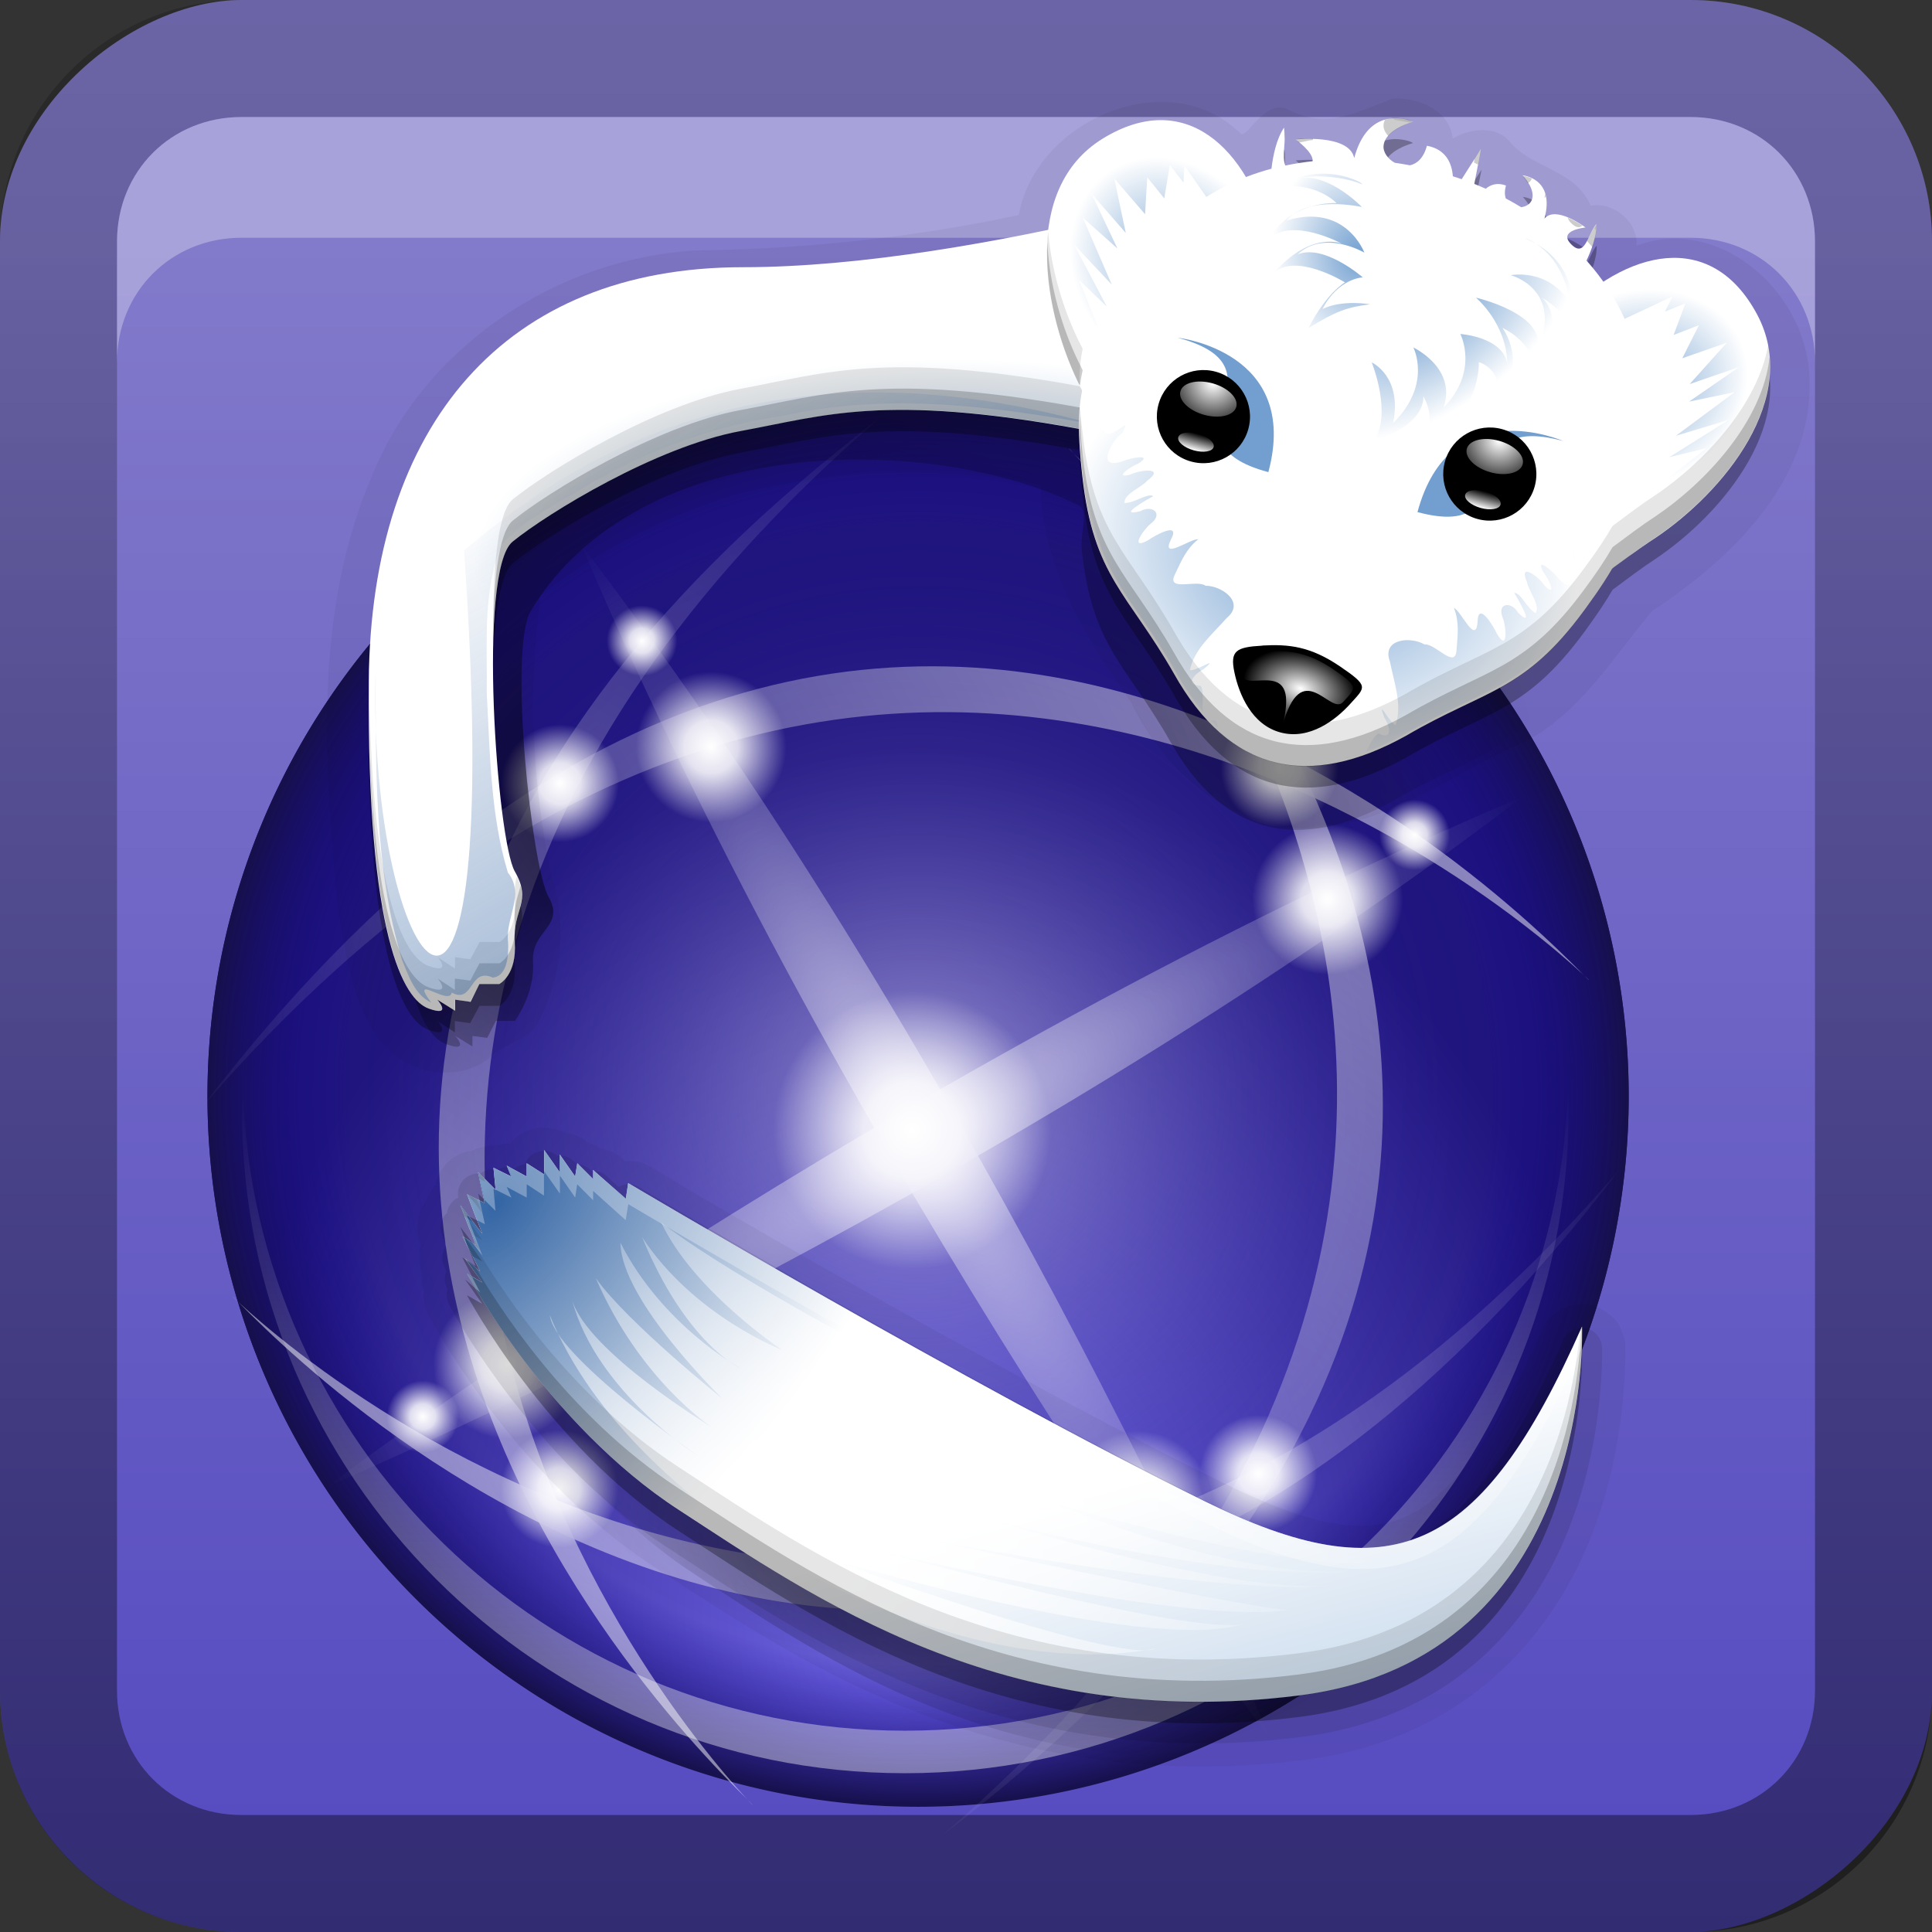 <?xml version="1.0" encoding="UTF-8" standalone="no"?>
<!-- Created with Inkscape (http://www.inkscape.org/) -->

<svg
   xmlns:dc="http://purl.org/dc/elements/1.1/"
   xmlns:cc="http://creativecommons.org/ns#"
   xmlns:rdf="http://www.w3.org/1999/02/22-rdf-syntax-ns#"
   xmlns:svg="http://www.w3.org/2000/svg"
   xmlns="http://www.w3.org/2000/svg"
   xmlns:xlink="http://www.w3.org/1999/xlink"
   xmlns:sodipodi="http://sodipodi.sourceforge.net/DTD/sodipodi-0.dtd"
   xmlns:inkscape="http://www.inkscape.org/namespaces/inkscape"
   width="16"
   height="16"
   id="svg2"
   sodipodi:version="0.32"
   inkscape:version="0.47 r22583"
   version="1.0"
   sodipodi:docname="iceweasel.svg"
   inkscape:output_extension="org.inkscape.output.svg.inkscape"
   style="display:inline">
  <rect width="100%" height="100%" fill="#333333" stroke="none"/>
  <defs
     id="defs4">
    <inkscape:perspective
       sodipodi:type="inkscape:persp3d"
       inkscape:vp_x="0 : 8 : 1"
       inkscape:vp_y="0 : 1000 : 0"
       inkscape:vp_z="16 : 8 : 1"
       inkscape:persp3d-origin="8 : 5.3333333 : 1"
       id="perspective35" />
    <linearGradient
       inkscape:collect="always"
       id="linearGradient3327">
      <stop
         style="stop-color:#000000;stop-opacity:1;"
         offset="0"
         id="stop3330" />
      <stop
         style="stop-color:#000000;stop-opacity:0;"
         offset="1"
         id="stop3333" />
    </linearGradient>
    <linearGradient
       id="ButtonColor"
       x1="10.32"
       y1="21"
       x2="10.32"
       y2="0.999"
       gradientUnits="userSpaceOnUse">
      <stop
         style="stop-color:#29669f;stop-opacity:1;"
         offset="0"
         id="stop3189" />
      <stop
         style="stop-color:#88b6e0;stop-opacity:1;"
         offset="1"
         id="stop3191" />
    </linearGradient>
    <linearGradient
       inkscape:collect="always"
       xlink:href="#linearGradient3700"
       id="linearGradient3204"
       x1="1"
       y1="9"
       x2="15"
       y2="9"
       gradientUnits="userSpaceOnUse"
       gradientTransform="translate(-17,-2)" />
    <linearGradient
       inkscape:collect="always"
       xlink:href="#linearGradient3327"
       id="linearGradient3629"
       x1="0"
       y1="8"
       x2="29.017"
       y2="8"
       gradientUnits="userSpaceOnUse"
       gradientTransform="matrix(0,-1,1,0,0,16)" />
    <linearGradient
       inkscape:collect="always"
       xlink:href="#SVGID_1_-4"
       id="linearGradient3765"
       gradientUnits="userSpaceOnUse"
       gradientTransform="matrix(0.093,0,0,0.041,-26.756,8.025)"
       x1="383.289"
       y1="0"
       x2="383.289"
       y2="218.48" />
    <linearGradient
       id="SVGID_1_-4"
       gradientUnits="userSpaceOnUse"
       x1="383.289"
       y1="0"
       x2="383.289"
       y2="218.48">
      <stop
         offset="0.006"
         style="stop-color:#ED2828"
         id="stop3143-2" />
      <stop
         offset="0.5"
         style="stop-color:#EF3B39"
         id="stop3145-1" />
      <stop
         offset="0.994"
         style="stop-color:#C02126"
         id="stop3147-3" />
    </linearGradient>
    <linearGradient
       y2="180.675"
       x2="175.308"
       y1="73.254"
       x1="175.308"
       gradientUnits="userSpaceOnUse"
       id="linearGradient3749-5">
      <stop
         id="stop3751-8"
         style="stop-color:#000000;stop-opacity:1;"
         offset="0" />
      <stop
         id="stop3753-7"
         style="stop-color:#000000;stop-opacity:0.473;"
         offset="0.994" />
    </linearGradient>
    <linearGradient
       inkscape:collect="always"
       xlink:href="#linearGradient3749-5"
       id="linearGradient3754"
       gradientUnits="userSpaceOnUse"
       gradientTransform="matrix(0.042,0,0,0.034,1.944,0.786)"
       x1="175.308"
       y1="73.254"
       x2="175.308"
       y2="180.675" />
    <linearGradient
       inkscape:collect="always"
       xlink:href="#linearGradient3749-5"
       id="linearGradient3756"
       gradientUnits="userSpaceOnUse"
       gradientTransform="matrix(0.05,0,0,0.034,2.48,0.786)"
       x1="175.308"
       y1="73.254"
       x2="175.308"
       y2="180.675" />
    <linearGradient
       y2="180.675"
       x2="175.308"
       y1="73.254"
       x1="175.308"
       gradientTransform="matrix(0.049,0,0,0.034,3.116,0.786)"
       gradientUnits="userSpaceOnUse"
       id="linearGradient3809"
       xlink:href="#linearGradient3749-5"
       inkscape:collect="always" />
    <inkscape:perspective
       id="perspective5765"
       inkscape:persp3d-origin="0.5 : 0.33333333 : 1"
       inkscape:vp_z="1 : 0.5 : 1"
       inkscape:vp_y="0 : 1000 : 0"
       inkscape:vp_x="0 : 0.5 : 1"
       sodipodi:type="inkscape:persp3d" />
    <linearGradient
       inkscape:collect="always"
       xlink:href="#linearGradient3700"
       id="linearGradient3617"
       gradientUnits="userSpaceOnUse"
       x1="48"
       y1="90"
       x2="48"
       y2="5.988" />
    <linearGradient
       id="linearGradient3700">
      <stop
         style="stop-color:#5449c0;stop-opacity:1;"
         offset="0"
         id="stop3702" />
      <stop
         style="stop-color:#827aca;stop-opacity:1;"
         offset="1"
         id="stop3704" />
    </linearGradient>
    <inkscape:perspective
       id="perspective4461"
       inkscape:persp3d-origin="0.5 : 0.33333333 : 1"
       inkscape:vp_z="1 : 0.5 : 1"
       inkscape:vp_y="0 : 1000 : 0"
       inkscape:vp_x="0 : 0.5 : 1"
       sodipodi:type="inkscape:persp3d" />
    <radialGradient
       inkscape:collect="always"
       xlink:href="#linearGradient5537"
       id="radialGradient4343"
       gradientUnits="userSpaceOnUse"
       gradientTransform="matrix(0.05,-0.001,0.002,0.062,0.411,-5.51)"
       cx="211.681"
       cy="126.362"
       fx="211.681"
       fy="126.362"
       r="14.333" />
    <linearGradient
       id="linearGradient5537">
      <stop
         id="stop5539"
         offset="0"
         style="stop-color:#73a0d0;stop-opacity:1;" />
      <stop
         id="stop5541"
         offset="1"
         style="stop-color:white;stop-opacity:1;" />
    </linearGradient>
    <radialGradient
       inkscape:collect="always"
       xlink:href="#linearGradient5537"
       id="radialGradient4347"
       gradientUnits="userSpaceOnUse"
       gradientTransform="matrix(0.021,0.028,-0.051,0.038,14.03,-9.141)"
       cx="231.537"
       cy="137.962"
       fx="231.537"
       fy="137.962"
       r="22.608" />
    <linearGradient
       id="linearGradient4470">
      <stop
         id="stop4472"
         offset="0"
         style="stop-color:#73a0d0;stop-opacity:1;" />
      <stop
         id="stop4474"
         offset="1"
         style="stop-color:white;stop-opacity:1;" />
    </linearGradient>
    <radialGradient
       inkscape:collect="always"
       xlink:href="#linearGradient7357"
       id="radialGradient4350"
       gradientUnits="userSpaceOnUse"
       gradientTransform="matrix(0.034,0.009,-0.006,0.022,4.627,-1.38)"
       cx="221.516"
       cy="231.316"
       fx="221.516"
       fy="231.316"
       r="13.714" />
    <linearGradient
       id="linearGradient7357"
       inkscape:collect="always">
      <stop
         id="stop7359"
         offset="0"
         style="stop-color:white;stop-opacity:1;" />
      <stop
         id="stop7361"
         offset="1"
         style="stop-color:white;stop-opacity:0;" />
    </linearGradient>
    <radialGradient
       inkscape:collect="always"
       xlink:href="#linearGradient5537"
       id="radialGradient4354"
       gradientUnits="userSpaceOnUse"
       gradientTransform="matrix(-0.007,0.025,-0.031,-0.008,18.267,0.542)"
       cx="221.797"
       cy="186.603"
       fx="221.797"
       fy="186.603"
       r="66.984" />
    <linearGradient
       id="linearGradient4481">
      <stop
         id="stop4483"
         offset="0"
         style="stop-color:#73a0d0;stop-opacity:1;" />
      <stop
         id="stop4485"
         offset="1"
         style="stop-color:white;stop-opacity:1;" />
    </linearGradient>
    <linearGradient
       inkscape:collect="always"
       xlink:href="#linearGradient9111"
       id="linearGradient4329"
       gradientUnits="userSpaceOnUse"
       x1="185.184"
       y1="178.868"
       x2="185.184"
       y2="162.244" />
    <linearGradient
       id="linearGradient9111"
       inkscape:collect="always">
      <stop
         id="stop9113"
         offset="0"
         style="stop-color:white;stop-opacity:1;" />
      <stop
         id="stop9115"
         offset="1"
         style="stop-color:white;stop-opacity:0;" />
    </linearGradient>
    <radialGradient
       inkscape:collect="always"
       xlink:href="#linearGradient9111"
       id="radialGradient4331"
       gradientUnits="userSpaceOnUse"
       gradientTransform="matrix(1.766,0,0,3.005,-141.838,-325.263)"
       cx="185.184"
       cy="162.244"
       fx="185.184"
       fy="162.244"
       r="8.312" />
    <linearGradient
       inkscape:collect="always"
       xlink:href="#linearGradient9111"
       id="linearGradient4325"
       gradientUnits="userSpaceOnUse"
       x1="185.184"
       y1="178.868"
       x2="185.184"
       y2="162.244" />
    <radialGradient
       inkscape:collect="always"
       xlink:href="#linearGradient9111"
       id="radialGradient4327"
       gradientUnits="userSpaceOnUse"
       gradientTransform="matrix(1.766,0,0,3.005,-141.838,-325.263)"
       cx="185.184"
       cy="162.244"
       fx="185.184"
       fy="162.244"
       r="8.312" />
    <radialGradient
       inkscape:collect="always"
       xlink:href="#linearGradient5537"
       id="radialGradient4370"
       gradientUnits="userSpaceOnUse"
       gradientTransform="matrix(-0.034,-0.019,-0.027,0.033,23.057,1.736)"
       cx="167.686"
       cy="141.668"
       fx="167.686"
       fy="141.668"
       r="21.773" />
    <linearGradient
       id="linearGradient4513">
      <stop
         id="stop4515"
         offset="0"
         style="stop-color:#73a0d0;stop-opacity:1;" />
      <stop
         id="stop4517"
         offset="1"
         style="stop-color:white;stop-opacity:1;" />
    </linearGradient>
    <radialGradient
       inkscape:collect="always"
       xlink:href="#linearGradient5537"
       id="radialGradient4373"
       gradientUnits="userSpaceOnUse"
       gradientTransform="matrix(0.039,-1.2470803e-8,0.007,0.043,2.195,-3.854)"
       cx="167.686"
       cy="141.668"
       fx="167.686"
       fy="141.668"
       r="21.773" />
    <linearGradient
       id="linearGradient4520">
      <stop
         id="stop4522"
         offset="0"
         style="stop-color:#73a0d0;stop-opacity:1;" />
      <stop
         id="stop4524"
         offset="1"
         style="stop-color:white;stop-opacity:1;" />
    </linearGradient>
    <linearGradient
       inkscape:collect="always"
       xlink:href="#linearGradient10381"
       id="linearGradient4376"
       gradientUnits="userSpaceOnUse"
       gradientTransform="matrix(0.028,0,0,0.028,0.561,2.067)"
       x1="339.833"
       y1="306.923"
       x2="183.82"
       y2="36.701" />
    <linearGradient
       id="linearGradient10381">
      <stop
         id="stop10383"
         offset="0"
         style="stop-color:#3465a4;stop-opacity:1;" />
      <stop
         id="stop10385"
         offset="1"
         style="stop-color:#3465a4;stop-opacity:0;" />
    </linearGradient>
    <radialGradient
       inkscape:collect="always"
       xlink:href="#linearGradient5537"
       id="radialGradient4381"
       gradientUnits="userSpaceOnUse"
       gradientTransform="matrix(0.028,0,0,0.012,0.561,3.605)"
       cx="262.095"
       cy="89.625"
       fx="262.095"
       fy="89.625"
       r="142.27" />
    <linearGradient
       id="linearGradient4531">
      <stop
         id="stop4533"
         offset="0"
         style="stop-color:#73a0d0;stop-opacity:1;" />
      <stop
         id="stop4535"
         offset="1"
         style="stop-color:white;stop-opacity:1;" />
    </linearGradient>
    <radialGradient
       inkscape:collect="always"
       xlink:href="#linearGradient2762"
       id="radialGradient4384"
       gradientUnits="userSpaceOnUse"
       gradientTransform="matrix(0.071,0,0,0.046,-1.384,2.073)"
       cx="104.979"
       cy="98.51"
       fx="104.979"
       fy="98.51"
       r="94.905" />
    <linearGradient
       id="linearGradient2762">
      <stop
         id="stop2764"
         offset="0"
         style="stop-color:black;stop-opacity:0.706;" />
      <stop
         style="stop-color:black;stop-opacity:0.353;"
         offset="0.4"
         id="stop4540" />
      <stop
         id="stop2766"
         offset="1"
         style="stop-color:black;stop-opacity:0;" />
    </linearGradient>
    <radialGradient
       inkscape:collect="always"
       xlink:href="#linearGradient12684"
       id="radialGradient4313"
       gradientUnits="userSpaceOnUse"
       cx="156.5"
       cy="148.5"
       fx="156.5"
       fy="148.5"
       r="19.5" />
    <linearGradient
       id="linearGradient12684">
      <stop
         id="stop12686"
         offset="0"
         style="stop-color:white;stop-opacity:1;" />
      <stop
         style="stop-color:white;stop-opacity:0.845;"
         offset="0.35"
         id="stop12692" />
      <stop
         id="stop12688"
         offset="1"
         style="stop-color:white;stop-opacity:0;" />
    </linearGradient>
    <radialGradient
       inkscape:collect="always"
       xlink:href="#linearGradient12684"
       id="radialGradient4311"
       gradientUnits="userSpaceOnUse"
       cx="156.5"
       cy="148.5"
       fx="156.5"
       fy="148.5"
       r="19.5" />
    <linearGradient
       id="linearGradient4548">
      <stop
         id="stop4550"
         offset="0"
         style="stop-color:white;stop-opacity:1;" />
      <stop
         style="stop-color:white;stop-opacity:0.845;"
         offset="0.35"
         id="stop4552" />
      <stop
         id="stop4554"
         offset="1"
         style="stop-color:white;stop-opacity:0;" />
    </linearGradient>
    <radialGradient
       inkscape:collect="always"
       xlink:href="#linearGradient12684"
       id="radialGradient4309"
       gradientUnits="userSpaceOnUse"
       cx="156.5"
       cy="148.5"
       fx="156.5"
       fy="148.5"
       r="19.5" />
    <linearGradient
       id="linearGradient4557">
      <stop
         id="stop4559"
         offset="0"
         style="stop-color:white;stop-opacity:1;" />
      <stop
         style="stop-color:white;stop-opacity:0.845;"
         offset="0.35"
         id="stop4561" />
      <stop
         id="stop4563"
         offset="1"
         style="stop-color:white;stop-opacity:0;" />
    </linearGradient>
    <radialGradient
       inkscape:collect="always"
       xlink:href="#linearGradient12684"
       id="radialGradient4307"
       gradientUnits="userSpaceOnUse"
       cx="156.5"
       cy="148.5"
       fx="156.5"
       fy="148.5"
       r="19.5" />
    <linearGradient
       id="linearGradient4566">
      <stop
         id="stop4568"
         offset="0"
         style="stop-color:white;stop-opacity:1;" />
      <stop
         style="stop-color:white;stop-opacity:0.845;"
         offset="0.35"
         id="stop4570" />
      <stop
         id="stop4572"
         offset="1"
         style="stop-color:white;stop-opacity:0;" />
    </linearGradient>
    <radialGradient
       inkscape:collect="always"
       xlink:href="#linearGradient12684"
       id="radialGradient4305"
       gradientUnits="userSpaceOnUse"
       cx="156.5"
       cy="148.5"
       fx="156.5"
       fy="148.5"
       r="19.5" />
    <linearGradient
       id="linearGradient4575">
      <stop
         id="stop4577"
         offset="0"
         style="stop-color:white;stop-opacity:1;" />
      <stop
         style="stop-color:white;stop-opacity:0.845;"
         offset="0.35"
         id="stop4579" />
      <stop
         id="stop4581"
         offset="1"
         style="stop-color:white;stop-opacity:0;" />
    </linearGradient>
    <radialGradient
       inkscape:collect="always"
       xlink:href="#linearGradient12684"
       id="radialGradient4303"
       gradientUnits="userSpaceOnUse"
       cx="156.5"
       cy="148.5"
       fx="156.5"
       fy="148.5"
       r="19.5" />
    <linearGradient
       id="linearGradient4584">
      <stop
         id="stop4586"
         offset="0"
         style="stop-color:white;stop-opacity:1;" />
      <stop
         style="stop-color:white;stop-opacity:0.845;"
         offset="0.35"
         id="stop4588" />
      <stop
         id="stop4590"
         offset="1"
         style="stop-color:white;stop-opacity:0;" />
    </linearGradient>
    <radialGradient
       inkscape:collect="always"
       xlink:href="#linearGradient12684"
       id="radialGradient5038"
       gradientUnits="userSpaceOnUse"
       cx="156.5"
       cy="148.5"
       fx="156.5"
       fy="148.5"
       r="19.5" />
    <linearGradient
       id="linearGradient4593">
      <stop
         id="stop4595"
         offset="0"
         style="stop-color:white;stop-opacity:1;" />
      <stop
         style="stop-color:white;stop-opacity:0.845;"
         offset="0.35"
         id="stop4597" />
      <stop
         id="stop4599"
         offset="1"
         style="stop-color:white;stop-opacity:0;" />
    </linearGradient>
    <radialGradient
       inkscape:collect="always"
       xlink:href="#linearGradient12684"
       id="radialGradient5036"
       gradientUnits="userSpaceOnUse"
       cx="156.5"
       cy="148.5"
       fx="156.5"
       fy="148.5"
       r="19.5" />
    <linearGradient
       id="linearGradient4602">
      <stop
         id="stop4604"
         offset="0"
         style="stop-color:white;stop-opacity:1;" />
      <stop
         style="stop-color:white;stop-opacity:0.845;"
         offset="0.35"
         id="stop4606" />
      <stop
         id="stop4608"
         offset="1"
         style="stop-color:white;stop-opacity:0;" />
    </linearGradient>
    <radialGradient
       inkscape:collect="always"
       xlink:href="#linearGradient12684"
       id="radialGradient5034"
       gradientUnits="userSpaceOnUse"
       cx="156.5"
       cy="148.5"
       fx="156.5"
       fy="148.5"
       r="19.5" />
    <linearGradient
       id="linearGradient4611">
      <stop
         id="stop4613"
         offset="0"
         style="stop-color:white;stop-opacity:1;" />
      <stop
         style="stop-color:white;stop-opacity:0.845;"
         offset="0.35"
         id="stop4615" />
      <stop
         id="stop4617"
         offset="1"
         style="stop-color:white;stop-opacity:0;" />
    </linearGradient>
    <radialGradient
       inkscape:collect="always"
       xlink:href="#linearGradient12684"
       id="radialGradient5030"
       gradientUnits="userSpaceOnUse"
       cx="156.5"
       cy="148.5"
       fx="156.5"
       fy="148.5"
       r="19.5" />
    <linearGradient
       id="linearGradient4620">
      <stop
         id="stop4622"
         offset="0"
         style="stop-color:white;stop-opacity:1;" />
      <stop
         style="stop-color:white;stop-opacity:0.845;"
         offset="0.35"
         id="stop4624" />
      <stop
         id="stop4626"
         offset="1"
         style="stop-color:white;stop-opacity:0;" />
    </linearGradient>
    <radialGradient
       inkscape:collect="always"
       xlink:href="#linearGradient12684"
       id="radialGradient5026"
       gradientUnits="userSpaceOnUse"
       cx="156.5"
       cy="148.5"
       fx="156.5"
       fy="148.5"
       r="19.5" />
    <linearGradient
       id="linearGradient4629">
      <stop
         id="stop4631"
         offset="0"
         style="stop-color:white;stop-opacity:1;" />
      <stop
         style="stop-color:white;stop-opacity:0.845;"
         offset="0.35"
         id="stop4633" />
      <stop
         id="stop4635"
         offset="1"
         style="stop-color:white;stop-opacity:0;" />
    </linearGradient>
    <radialGradient
       inkscape:collect="always"
       xlink:href="#linearGradient12684"
       id="radialGradient5032"
       gradientUnits="userSpaceOnUse"
       cx="156.5"
       cy="148.5"
       fx="156.5"
       fy="148.5"
       r="19.5" />
    <linearGradient
       id="linearGradient4638">
      <stop
         id="stop4640"
         offset="0"
         style="stop-color:white;stop-opacity:1;" />
      <stop
         style="stop-color:white;stop-opacity:0.845;"
         offset="0.35"
         id="stop4642" />
      <stop
         id="stop4644"
         offset="1"
         style="stop-color:white;stop-opacity:0;" />
    </linearGradient>
    <radialGradient
       inkscape:collect="always"
       xlink:href="#linearGradient2762"
       id="radialGradient4875"
       gradientUnits="userSpaceOnUse"
       gradientTransform="matrix(0.268,0,0,0.172,14.873,33.905)"
       cx="142.696"
       cy="188.133"
       fx="142.696"
       fy="188.133"
       r="76.514" />
    <linearGradient
       id="linearGradient4647">
      <stop
         id="stop4649"
         offset="0"
         style="stop-color:black;stop-opacity:0.706;" />
      <stop
         style="stop-color:black;stop-opacity:0.353;"
         offset="0.4"
         id="stop4651" />
      <stop
         id="stop4653"
         offset="1"
         style="stop-color:black;stop-opacity:0;" />
    </linearGradient>
    <linearGradient
       inkscape:collect="always"
       xlink:href="#linearGradient5537"
       id="linearGradient4872"
       gradientUnits="userSpaceOnUse"
       gradientTransform="matrix(0.156,0,0,0.156,8.134,7.685)"
       x1="508.028"
       y1="546.036"
       x2="452.004"
       y2="336.95" />
    <linearGradient
       id="linearGradient4656">
      <stop
         id="stop4658"
         offset="0"
         style="stop-color:#73a0d0;stop-opacity:1;" />
      <stop
         id="stop4660"
         offset="1"
         style="stop-color:white;stop-opacity:1;" />
    </linearGradient>
    <radialGradient
       inkscape:collect="always"
       xlink:href="#linearGradient10381"
       id="radialGradient4869"
       gradientUnits="userSpaceOnUse"
       gradientTransform="matrix(0.076,0.063,-0.105,0.127,40.084,18.248)"
       cx="129.828"
       cy="205.847"
       fx="129.828"
       fy="205.847"
       r="169.407" />
    <linearGradient
       id="linearGradient4663">
      <stop
         id="stop4665"
         offset="0"
         style="stop-color:#3465a4;stop-opacity:1;" />
      <stop
         id="stop4667"
         offset="1"
         style="stop-color:#3465a4;stop-opacity:0;" />
    </linearGradient>
    <radialGradient
       inkscape:collect="always"
       xlink:href="#linearGradient3785"
       id="radialGradient4866"
       gradientUnits="userSpaceOnUse"
       gradientTransform="matrix(0.216,0,0,0.19,-8.134,-4.483)"
       cx="235.334"
       cy="388.712"
       fx="235.334"
       fy="388.712"
       r="126.069" />
    <linearGradient
       id="linearGradient3785"
       inkscape:collect="always">
      <stop
         id="stop3787"
         offset="0"
         style="stop-color:white;stop-opacity:1;" />
      <stop
         id="stop3789"
         offset="1"
         style="stop-color:white;stop-opacity:0;" />
    </linearGradient>
    <linearGradient
       inkscape:collect="always"
       xlink:href="#linearGradient5183"
       id="linearGradient4440"
       gradientUnits="userSpaceOnUse"
       x1="53"
       y1="79"
       x2="53"
       y2="47"
       gradientTransform="matrix(0.176,0,0,0.176,-0.994,0.711)" />
    <linearGradient
       inkscape:collect="always"
       id="linearGradient5183">
      <stop
         style="stop-color:#ffffff;stop-opacity:1;"
         offset="0"
         id="stop5185" />
      <stop
         style="stop-color:#ffffff;stop-opacity:0;"
         offset="1"
         id="stop5187" />
    </linearGradient>
    <linearGradient
       inkscape:collect="always"
       xlink:href="#linearGradient5183"
       id="linearGradient5189"
       x1="60.812"
       y1="222.161"
       x2="485.959"
       y2="222.161"
       gradientUnits="userSpaceOnUse" />
    <radialGradient
       inkscape:collect="always"
       xlink:href="#linearGradient12684"
       id="radialGradient5048"
       gradientUnits="userSpaceOnUse"
       cx="156.5"
       cy="148.5"
       fx="156.5"
       fy="148.5"
       r="19.5" />
    <linearGradient
       id="linearGradient4685">
      <stop
         id="stop4687"
         offset="0"
         style="stop-color:white;stop-opacity:1;" />
      <stop
         style="stop-color:white;stop-opacity:0.845;"
         offset="0.35"
         id="stop4689" />
      <stop
         id="stop4691"
         offset="1"
         style="stop-color:white;stop-opacity:0;" />
    </linearGradient>
    <linearGradient
       inkscape:collect="always"
       xlink:href="#linearGradient3657"
       id="linearGradient5050"
       gradientUnits="userSpaceOnUse"
       gradientTransform="matrix(0.543,-0.941,0.941,0.543,-156.67,314.829)"
       x1="98"
       y1="240.92"
       x2="420"
       y2="240.92" />
    <linearGradient
       id="linearGradient3657">
      <stop
         id="stop3659"
         offset="0"
         style="stop-color:white;stop-opacity:1;" />
      <stop
         id="stop3661"
         offset="1"
         style="stop-color:white;stop-opacity:0;" />
    </linearGradient>
    <linearGradient
       inkscape:collect="always"
       xlink:href="#linearGradient3657"
       id="linearGradient5052"
       gradientUnits="userSpaceOnUse"
       gradientTransform="matrix(-0.941,0.543,0.543,0.941,334.225,-173.067)"
       x1="98"
       y1="240.92"
       x2="420"
       y2="240.92" />
    <linearGradient
       id="linearGradient4698">
      <stop
         id="stop4700"
         offset="0"
         style="stop-color:white;stop-opacity:1;" />
      <stop
         id="stop4702"
         offset="1"
         style="stop-color:white;stop-opacity:0;" />
    </linearGradient>
    <linearGradient
       inkscape:collect="always"
       xlink:href="#linearGradient3657"
       id="linearGradient5054"
       gradientUnits="userSpaceOnUse"
       gradientTransform="matrix(0.941,-0.543,-0.543,-0.941,150.774,625.274)"
       x1="98"
       y1="240.92"
       x2="420"
       y2="240.92" />
    <linearGradient
       id="linearGradient4705">
      <stop
         id="stop4707"
         offset="0"
         style="stop-color:white;stop-opacity:1;" />
      <stop
         id="stop4709"
         offset="1"
         style="stop-color:white;stop-opacity:0;" />
    </linearGradient>
    <linearGradient
       inkscape:collect="always"
       xlink:href="#linearGradient3657"
       id="linearGradient5056"
       gradientUnits="userSpaceOnUse"
       gradientTransform="matrix(-0.543,0.941,-0.941,-0.543,641.67,131.378)"
       x1="98"
       y1="240.92"
       x2="420"
       y2="240.92" />
    <linearGradient
       id="linearGradient4712">
      <stop
         id="stop4714"
         offset="0"
         style="stop-color:white;stop-opacity:1;" />
      <stop
         id="stop4716"
         offset="1"
         style="stop-color:white;stop-opacity:0;" />
    </linearGradient>
    <radialGradient
       inkscape:collect="always"
       xlink:href="#linearGradient3657"
       id="radialGradient5058"
       gradientUnits="userSpaceOnUse"
       gradientTransform="matrix(1,-0.577,0.124,0.215,-28.136,320.379)"
       cx="246.353"
       cy="226.883"
       fx="246.353"
       fy="226.883"
       r="154.358" />
    <linearGradient
       id="linearGradient4719">
      <stop
         id="stop4721"
         offset="0"
         style="stop-color:white;stop-opacity:1;" />
      <stop
         id="stop4723"
         offset="1"
         style="stop-color:white;stop-opacity:0;" />
    </linearGradient>
    <radialGradient
       inkscape:collect="always"
       xlink:href="#linearGradient3657"
       id="radialGradient5060"
       gradientUnits="userSpaceOnUse"
       gradientTransform="matrix(-0.577,-1,0.215,-0.124,339.848,501.371)"
       cx="246.353"
       cy="226.883"
       fx="246.353"
       fy="226.883"
       r="154.358" />
    <linearGradient
       id="linearGradient4726">
      <stop
         id="stop4728"
         offset="0"
         style="stop-color:white;stop-opacity:1;" />
      <stop
         id="stop4730"
         offset="1"
         style="stop-color:white;stop-opacity:0;" />
    </linearGradient>
    <radialGradient
       inkscape:collect="always"
       xlink:href="#linearGradient6348"
       id="radialGradient5171"
       gradientUnits="userSpaceOnUse"
       cx="244.72"
       cy="222.161"
       fx="244.72"
       fy="222.161"
       r="183.908" />
    <linearGradient
       id="linearGradient6348">
      <stop
         style="stop-color:#ffffff;stop-opacity:0.442;"
         offset="0"
         id="stop6350" />
      <stop
         id="stop6356"
         offset="0.8"
         style="stop-color:#13059a;stop-opacity:0;" />
      <stop
         style="stop-color:#16104b;stop-opacity:1;"
         offset="1"
         id="stop6352" />
    </linearGradient>
    <radialGradient
       inkscape:collect="always"
       xlink:href="#linearGradient5173"
       id="radialGradient5179"
       cx="110.925"
       cy="222.161"
       fx="110.925"
       fy="222.161"
       r="183.908"
       gradientUnits="userSpaceOnUse"
       gradientTransform="matrix(1.217,0,0,1,-24.09,0)" />
    <linearGradient
       id="linearGradient5173">
      <stop
         style="stop-color:#7469ea;stop-opacity:1"
         offset="0"
         id="stop5175" />
      <stop
         style="stop-color:#20157e;stop-opacity:1"
         offset="1"
         id="stop5177" />
    </linearGradient>
    <radialGradient
       r="183.908"
       fy="222.161"
       fx="110.925"
       cy="222.161"
       cx="110.925"
       gradientTransform="matrix(1.217,0,0,1,-24.09,0)"
       gradientUnits="userSpaceOnUse"
       id="radialGradient4805"
       xlink:href="#linearGradient5173"
       inkscape:collect="always" />
  </defs>
  <sodipodi:namedview
     id="base"
     pagecolor="#ffffff"
     bordercolor="#e7e7e7"
     borderopacity="1"
     inkscape:pageopacity="0.0"
     inkscape:pageshadow="2"
     inkscape:zoom="33.994504"
     inkscape:cx="7.842544"
     inkscape:cy="11.554021"
     inkscape:document-units="px"
     inkscape:current-layer="layer2"
     showgrid="true"
     inkscape:showpageshadow="false"
     showguides="false"
     inkscape:guide-bbox="true"
     inkscape:window-width="1920"
     inkscape:window-height="1023"
     inkscape:window-x="0"
     inkscape:window-y="24"
     inkscape:window-maximized="1"
     inkscape:snap-global="false">
    <sodipodi:guide
       orientation="1,0"
       position="0,112"
       id="guide2383" />
    <sodipodi:guide
       orientation="0,1"
       position="26.278,128"
       id="guide2385" />
    <sodipodi:guide
       orientation="1,0"
       position="128,54.082"
       id="guide2387" />
    <sodipodi:guide
       orientation="0,1"
       position="78.156,0"
       id="guide2389" />
    <sodipodi:guide
       orientation="0,1"
       position="60.864,64.085"
       id="guide2391" />
    <inkscape:grid
       type="xygrid"
       id="grid3672"
       visible="true"
       enabled="true" />
  </sodipodi:namedview>
  <g
     inkscape:label="Button"
     inkscape:groupmode="layer"
     id="layer1"
     sodipodi:insensitive="true">
    <rect
       ry="2"
       rx="2"
       y="0"
       x="-16"
       height="16"
       width="16"
       id="rect3196"
       style="fill:url(#linearGradient3204);fill-opacity:1;fill-rule:nonzero;stroke:none"
       transform="matrix(0,-1,1,0,0,0)" />
    <path
       style="opacity:0.4;fill:url(#linearGradient3629);fill-opacity:1;fill-rule:nonzero;stroke:none"
       d="m 0,14 c 0,1.108 0.892,2 2,2 l 12,0 c 1.108,0 2,-0.892 2,-2 L 16,2 C 16,0.892 15.108,0 14,0 L 2,0 C 0.892,0 0,0.892 0,2 l 0,12 z m 0.969,0 0,-12 C 0.969,1.417 1.417,0.969 2,0.969 l 12,0 c 0.583,0 1.031,0.448 1.031,1.031 l 0,12 c 0,0.583 -0.448,1.031 -1.031,1.031 l -12,0 C 1.417,15.031 0.969,14.583 0.969,14 z"
       id="rect2835" />
    <path
       style="opacity:0.3;fill:#ffffff;fill-opacity:1;fill-rule:nonzero;stroke:none"
       d="M 2,0.969 C 1.417,0.969 0.969,1.417 0.969,2 l 0,1 C 0.969,2.417 1.417,1.969 2,1.969 l 12,0 c 0.583,0 1.031,0.448 1.031,1.031 l 0,-1 C 15.031,1.417 14.583,0.969 14,0.969 l -12,0 z"
       id="path2843" />
  </g>
  <g
     inkscape:groupmode="layer"
     id="layer2"
     inkscape:label="Symbol">
    <path
       transform="matrix(0,-0.032,0.032,0,0.494,16.909)"
       d="m 428.628,222.161 a 183.908,183.908 0 1 1 -367.816,0 183.908,183.908 0 1 1 367.816,0 z"
       sodipodi:ry="183.90805"
       sodipodi:rx="183.90805"
       sodipodi:cy="222.16092"
       sodipodi:cx="244.72031"
       id="path1872"
       style="fill:url(#radialGradient4805);fill-opacity:1;stroke:none;display:inline"
       sodipodi:type="arc" />
    <path
       transform="matrix(0,-0.032,0.032,0,0.494,16.909)"
       d="m 428.628,222.161 a 183.908,183.908 0 1 1 -367.816,0 183.908,183.908 0 1 1 367.816,0 z"
       sodipodi:ry="183.90805"
       sodipodi:rx="183.90805"
       sodipodi:cy="222.16092"
       sodipodi:cx="244.72031"
       id="path5461"
       style="fill:url(#radialGradient5171);fill-opacity:1;stroke:none;display:inline"
       sodipodi:type="arc" />
    <g
       transform="matrix(0.032,0,0,0.032,-0.217,2.192)"
       style="opacity:0.5;display:inline"
       id="g11789">
      <path
         style="fill:url(#linearGradient5050);fill-opacity:1;fill-rule:evenodd;stroke:none"
         d="m 201.582,398.665 c 0,0 -175.986,-177.966 32.579,-358.777 C -1.635,220.039 202.126,397.724 201.582,398.665 z"
         id="path8152"
         sodipodi:nodetypes="ccc" />
      <path
         sodipodi:nodetypes="ccc"
         id="path9971"
         d="m 418.062,185.186 c 0,0 -177.966,-175.986 -358.777,32.58 C 239.435,-18.031 417.12,185.729 418.062,185.186 z"
         style="fill:url(#linearGradient5052);fill-opacity:1;fill-rule:evenodd;stroke:none" />
      <path
         sodipodi:nodetypes="ccc"
         id="path9981"
         d="m 66.938,267.021 c 0,0 177.966,175.986 358.777,-32.58 C 245.565,470.238 67.879,266.478 66.938,267.021 z"
         style="fill:url(#linearGradient5054);fill-opacity:1;fill-rule:evenodd;stroke:none" />
      <path
         style="fill:url(#linearGradient5056);fill-opacity:1;fill-rule:evenodd;stroke:none"
         d="m 283.418,47.542 c 0,0 175.986,177.966 -32.579,358.777 C 486.634,226.168 282.874,48.483 283.418,47.542 z"
         id="path9983"
         sodipodi:nodetypes="ccc" />
      <path
         style="fill:url(#radialGradient5058);fill-opacity:1;fill-rule:evenodd;stroke:none"
         d="M 92,316 C 92,316 262.42,243.532 400.71,137.766 239,206 91,316 92,316 z"
         id="path9993"
         sodipodi:nodetypes="ccc" />
      <path
         sodipodi:nodetypes="ccc"
         id="path10888"
         d="m 335.47,381.236 c 0,0 -72.468,-170.42 -178.234,-308.71 68.234,161.71 178.234,309.71 178.234,308.71 z"
         style="fill:url(#radialGradient5060);fill-opacity:1;fill-rule:evenodd;stroke:none" />
    </g>
    <path
       sodipodi:type="arc"
       style="fill:url(#radialGradient5048);fill-opacity:1;stroke:none;display:inline"
       id="path12694"
       sodipodi:cx="156.5"
       sodipodi:cy="148.5"
       sodipodi:rx="19.5"
       sodipodi:ry="19.5"
       d="m 176,148.5 a 19.5,19.5 0 1 1 -39,0 19.5,19.5 0 1 1 39,0 z"
       transform="matrix(0.059,0,0,0.059,-1.68,0.601)" />
    <path
       style="opacity:0.4;fill:url(#linearGradient4440);fill-opacity:1;stroke:none;display:inline"
       d="m 2.01,9.019 c -0.002,0.059 -0.006,0.117 -0.006,0.176 0,3.033 2.457,5.49 5.49,5.49 3.033,0 5.496,-2.457 5.496,-5.49 0,-0.059 -0.004,-0.117 -0.005,-0.176 -0.094,2.951 -2.517,5.314 -5.49,5.314 -2.974,0 -5.391,-2.363 -5.485,-5.314 z"
       id="path5191" />
    <g
       transform="matrix(0.176,0,0,0.176,-0.874,0.711)"
       style="display:inline"
       id="g5367">
      <path
         transform="matrix(0.179,0,0,0.179,30.496,40.2)"
         d="m 176,148.5 c 0,10.77 -8.73,19.5 -19.5,19.5 -10.77,0 -19.5,-8.73 -19.5,-19.5 0,-10.77 8.73,-19.5 19.5,-19.5 10.77,0 19.5,8.73 19.5,19.5 z"
         sodipodi:ry="19.5"
         sodipodi:rx="19.5"
         sodipodi:cy="148.5"
         sodipodi:cx="156.5"
         id="path12734"
         style="fill:url(#radialGradient5038);fill-opacity:1;stroke:none"
         sodipodi:type="arc" />
      <path
         sodipodi:type="arc"
         style="fill:url(#radialGradient5036);fill-opacity:1;stroke:none"
         id="path12738"
         sodipodi:cx="156.5"
         sodipodi:cy="148.5"
         sodipodi:rx="19.5"
         sodipodi:ry="19.5"
         d="m 176,148.5 c 0,10.77 -8.73,19.5 -19.5,19.5 -10.77,0 -19.5,-8.73 -19.5,-19.5 0,-10.77 8.73,-19.5 19.5,-19.5 10.77,0 19.5,8.73 19.5,19.5 z"
         transform="matrix(0.179,0,0,0.179,0.832,33.589)" />
      <path
         transform="matrix(0.142,0,0,0.142,41.951,44.214)"
         d="m 176,148.5 c 0,10.77 -8.73,19.5 -19.5,19.5 -10.77,0 -19.5,-8.73 -19.5,-19.5 0,-10.77 8.73,-19.5 19.5,-19.5 10.77,0 19.5,8.73 19.5,19.5 z"
         sodipodi:ry="19.5"
         sodipodi:rx="19.5"
         sodipodi:cy="148.5"
         sodipodi:cx="156.5"
         id="path12742"
         style="fill:url(#radialGradient5034);fill-opacity:1;stroke:none"
         sodipodi:type="arc" />
      <path
         sodipodi:type="arc"
         style="fill:url(#radialGradient5030);fill-opacity:1;stroke:none"
         id="path12750"
         sodipodi:cx="156.5"
         sodipodi:cy="148.5"
         sodipodi:rx="19.5"
         sodipodi:ry="19.5"
         d="m 176,148.5 c 0,10.77 -8.73,19.5 -19.5,19.5 -10.77,0 -19.5,-8.73 -19.5,-19.5 0,-10.77 8.73,-19.5 19.5,-19.5 10.77,0 19.5,8.73 19.5,19.5 z"
         transform="matrix(0.142,0,0,0.142,9.07,44.929)" />
      <path
         sodipodi:type="arc"
         style="fill:url(#radialGradient5026);fill-opacity:1;stroke:none"
         id="path12758"
         sodipodi:cx="156.5"
         sodipodi:cy="148.5"
         sodipodi:rx="19.5"
         sodipodi:ry="19.5"
         d="m 176,148.5 c 0,10.77 -8.73,19.5 -19.5,19.5 -10.77,0 -19.5,-8.73 -19.5,-19.5 0,-10.77 8.73,-19.5 19.5,-19.5 10.77,0 19.5,8.73 19.5,19.5 z"
         transform="matrix(0.087,0,0,0.087,11.242,49.699)" />
      <path
         transform="matrix(0.087,0,0,0.087,46.445,57.919)"
         d="m 176,148.5 c 0,10.77 -8.73,19.5 -19.5,19.5 -10.77,0 -19.5,-8.73 -19.5,-19.5 0,-10.77 8.73,-19.5 19.5,-19.5 10.77,0 19.5,8.73 19.5,19.5 z"
         sodipodi:ry="19.5"
         sodipodi:rx="19.5"
         sodipodi:cy="148.5"
         sodipodi:cx="156.5"
         id="path12746"
         style="fill:url(#radialGradient5032);fill-opacity:1;stroke:none"
         sodipodi:type="arc" />
      <path
         d="m 30.281,49.031 c -0.035,0.005 -0.128,0.032 -0.125,0.031 0.003,-6.56e-4 -0.128,0.032 -0.125,0.031 0.003,-8.92e-4 -0.128,0.032 -0.125,0.031 0.003,-0.001 -0.159,0.064 -0.156,0.062 0.003,-0.001 -0.128,0.064 -0.125,0.062 0.003,-0.002 -0.128,0.064 -0.125,0.062 0.003,-0.002 -0.128,0.064 -0.125,0.062 0.003,-0.002 -0.096,0.096 -0.094,0.094 0.003,-0.002 -0.128,0.096 -0.125,0.094 0.003,-0.002 -0.096,0.096 -0.094,0.094 0.002,-0.003 -0.096,0.128 -0.094,0.125 -0.031,-0.002 -0.096,-5.3e-5 -0.094,0 0.003,7.1e-5 -0.096,7.1e-5 -0.094,0 0.003,-7.1e-5 -0.128,2.14e-4 -0.125,0 0.003,-2.14e-4 -0.096,0.032 -0.094,0.031 0.003,-3.55e-4 -0.096,4.96e-4 -0.094,0 0.003,-4.96e-4 -0.128,0.032 -0.125,0.031 0.003,-6.35e-4 -0.096,0.032 -0.094,0.031 -0.011,-6.97e-4 -0.032,-2.6e-5 -0.031,0 0.003,1.04e-4 -0.097,4.7e-5 -0.094,0 0.003,-4.7e-5 -0.128,1.97e-4 -0.125,0 0.003,-1.97e-4 -0.096,0.032 -0.094,0.031 0.003,-3.46e-4 -0.128,4.95e-4 -0.125,0 0.003,-4.95e-4 -0.096,0.032 -0.094,0.031 0.003,-6.42e-4 -0.128,0.032 -0.125,0.031 0.003,-7.87e-4 -0.096,0.032 -0.094,0.031 0.003,-9.3e-4 -0.128,0.032 -0.125,0.031 0.003,-0.001 -0.096,0.064 -0.094,0.062 -0.03,0.003 -0.064,1.88e-4 -0.062,0 0.001,-1.5e-4 -0.008,0.028 -0.031,0.031 -0.035,0.005 -0.064,3.27e-4 -0.062,0 0.003,-5.45e-4 -0.128,0.032 -0.125,0.031 0.003,-7.12e-4 -0.128,0.032 -0.125,0.031 0.003,-8.78e-4 -0.097,0.032 -0.094,0.031 0.003,-0.001 -0.128,0.032 -0.125,0.031 0.003,-0.001 -0.096,0.064 -0.094,0.062 0.003,-0.001 -0.128,0.064 -0.125,0.062 0.003,-0.002 -0.096,0.064 -0.094,0.062 0.002,-0.002 -0.096,0.064 -0.094,0.062 0.002,-0.002 -0.096,0.096 -0.094,0.094 0.002,-0.002 -0.096,0.065 -0.094,0.062 0.002,-0.002 -0.096,0.096 -0.094,0.094 0.002,-0.002 -0.064,0.096 -0.062,0.094 0.002,-0.002 -0.064,0.096 -0.062,0.094 0.002,-0.002 -0.095,0.096 -0.094,0.094 0.002,-0.003 -0.033,0.096 -0.031,0.094 0.001,-0.003 -0.064,0.128 -0.062,0.125 0.001,-0.003 -0.064,0.096 -0.062,0.094 0.001,-0.003 -0.032,0.128 -0.031,0.125 9.61e-4,-0.003 -0.032,0.097 -0.031,0.094 7.97e-4,-0.003 -0.032,0.128 -0.031,0.125 2.97e-4,-0.001 0.005,0.034 0,0.062 -6.68e-4,0.004 -0.031,-0.004 -0.031,0 -0.023,0.025 -0.064,0.064 -0.062,0.062 0.002,-0.002 -0.064,0.096 -0.062,0.094 0.002,-0.002 -0.064,0.127 -0.062,0.125 0.002,-0.003 -0.064,0.096 -0.062,0.094 0.002,-0.003 -0.064,0.096 -0.062,0.094 0.001,-0.003 -0.064,0.128 -0.062,0.125 0.001,-0.003 -0.032,0.097 -0.031,0.094 0.001,-0.003 -0.063,0.128 -0.062,0.125 0.002,-0.003 -0.096,0.128 -0.094,0.125 0.002,-0.003 -0.064,0.128 -0.062,0.125 0.002,-0.003 -0.064,0.128 -0.062,0.125 0.001,-0.003 -0.064,0.16 -0.062,0.156 0.001,-0.003 -0.032,0.129 -0.031,0.125 8.76e-4,-0.004 -0.032,0.16 -0.031,0.156 6.23e-4,-0.004 -3.66e-4,0.16 0,0.156 3.66e-4,-0.004 -0.031,0.129 -0.031,0.125 1.07e-4,-0.004 1.52e-4,0.16 0,0.156 -1.52e-4,-0.004 0.032,0.16 0.031,0.156 -4.11e-4,-0.004 6.67e-4,0.129 0,0.125 -6.67e-4,-0.004 0.032,0.16 0.031,0.156 -9.2e-4,-0.004 0.064,0.128 0.062,0.125 a 1.1,1.1 0 0 0 0,0.062 l 0.062,0.125 c -0.01,0.035 -0.063,0.096 -0.062,0.094 8.1e-4,-0.003 -0.032,0.16 -0.031,0.156 5.7e-4,-0.004 -3.28e-4,0.128 0,0.125 3.28e-4,-0.004 -8.3e-5,0.16 0,0.156 8.3e-5,-0.004 1.61e-4,0.129 0,0.125 -1.61e-4,-0.004 4.05e-4,0.16 0,0.156 -4.05e-4,-0.004 0.032,0.128 0.031,0.125 -6.47e-4,-0.003 0.032,0.16 0.031,0.156 -8.86e-4,-0.003 0.032,0.128 0.031,0.125 -2.7e-4,-8.03e-4 0.027,0.019 0.031,0.031 0.006,0.017 -0.009,0.04 0,0.062 -0.004,0.03 -1.44e-4,0.064 0,0.062 2.88e-4,-0.003 -1.21e-4,0.128 0,0.125 1.21e-4,-0.003 4.7e-5,0.128 0,0.125 -4.7e-5,-0.003 2.15e-4,0.097 0,0.094 -2.15e-4,-0.003 3.82e-4,0.128 0,0.125 -3.82e-4,-0.003 0.032,0.128 0.031,0.125 -5.48e-4,-0.003 0.032,0.128 0.031,0.125 -2.85e-4,-0.001 0.025,0.009 0.031,0.031 0.009,0.034 5.24e-4,0.064 0,0.062 -0.004,0.06 -0.031,0.128 -0.031,0.125 5.3e-5,-0.005 0.032,0.224 0.031,0.219 -4.25e-4,-0.005 0.032,0.192 0.031,0.188 -8.99e-4,-0.005 0.033,0.192 0.031,0.188 -0.001,-0.005 0.064,0.192 0.062,0.188 -0.002,-0.005 0.096,0.192 0.094,0.188 0,0 3.831,7.439 10.656,11.875 6.157,4.002 15.907,10.922 30.562,9.062 7.722,-0.98 11.766,-6.042 13.531,-10.625 1.759,-4.568 1.562,-8.844 1.562,-8.844 a 1.1,1.1 0 0 0 0,-0.031 c 2.05e-4,0.004 -5.54e-4,-0.16 0,-0.156 5.54e-4,0.004 -0.032,-0.192 -0.031,-0.188 8.99e-4,0.004 -0.064,-0.16 -0.062,-0.156 0.001,0.004 -0.064,-0.16 -0.062,-0.156 0.002,0.004 -0.064,-0.16 -0.062,-0.156 0.002,0.004 -0.065,-0.16 -0.062,-0.156 0.002,0.004 -0.096,-0.128 -0.094,-0.125 0.003,0.003 -0.128,-0.159 -0.125,-0.156 0.003,0.003 -0.128,-0.128 -0.125,-0.125 0.003,0.003 -0.128,-0.096 -0.125,-0.094 0.003,0.003 -0.128,-0.096 -0.125,-0.094 0.004,0.002 -0.16,-0.096 -0.156,-0.094 0.004,0.002 -0.16,-0.096 -0.156,-0.094 0.004,0.002 -0.16,-0.064 -0.156,-0.062 0.004,0.002 -0.16,-0.064 -0.156,-0.062 0.004,0.001 -0.16,-0.032 -0.156,-0.031 0.004,7.82e-4 -0.192,-0.032 -0.188,-0.031 0.004,4.36e-4 -0.16,-8.7e-5 -0.156,0 0.004,8.7e-5 -0.16,2.63e-4 -0.156,0 0.004,-2.63e-4 -0.192,0.032 -0.188,0.031 0.004,-6.11e-4 -0.16,0.032 -0.156,0.031 0.004,-9.55e-4 -0.191,0.033 -0.188,0.031 0.004,-0.001 -0.16,0.064 -0.156,0.062 0.004,-0.002 -0.16,0.064 -0.156,0.062 0.004,-0.002 -0.129,0.096 -0.125,0.094 0.004,-0.002 -0.16,0.096 -0.156,0.094 0.003,-0.003 -0.128,0.128 -0.125,0.125 0.003,-0.003 -0.128,0.097 -0.125,0.094 0.003,-0.003 -0.128,0.16 -0.125,0.156 0.003,-0.003 -0.096,0.128 -0.094,0.125 0.002,-0.004 -0.096,0.16 -0.094,0.156 0.002,-0.004 -0.064,0.16 -0.062,0.156 -2.314,5.233 -4.443,7.874 -6.375,8.75 -1.95,0.884 -4.437,0.501 -8.625,-1.562 C 57.055,63.051 50.282,59.329 44.906,56.281 42.224,54.761 39.897,53.414 38.219,52.438 36.557,51.47 35.625,50.875 35.625,50.875 a 1.1,1.1 0 0 0 -0.031,0 c 0.003,0.002 -0.128,-0.064 -0.125,-0.062 0.003,0.002 -0.128,-0.064 -0.125,-0.062 0.003,0.001 -0.128,-0.064 -0.125,-0.062 0.003,0.001 -0.128,-0.032 -0.125,-0.031 0.003,8.92e-4 -0.128,-0.032 -0.125,-0.031 0.003,6.73e-4 -0.16,-0.032 -0.156,-0.031 0.003,4.5e-4 -0.128,-2.26e-4 -0.125,0 0.003,2.26e-4 -0.128,0 -0.125,0 0.003,0 -0.16,2.26e-4 -0.156,0 l -0.031,0 -0.125,-0.125 A 1.1,1.1 0 0 0 34.219,50.438 c 0.004,0.003 -0.16,-0.128 -0.156,-0.125 0.004,0.003 -0.192,-0.096 -0.188,-0.094 0.004,0.002 -0.192,-0.096 -0.188,-0.094 0.004,0.002 -0.192,-0.064 -0.188,-0.062 0.005,0.002 -0.192,-0.064 -0.188,-0.062 0.002,3.33e-4 -0.034,0.005 -0.062,0 -0.014,-0.002 -0.015,0.003 -0.031,0 -0.031,-0.018 -0.16,-0.127 -0.156,-0.125 0.004,0.002 -0.192,-0.064 -0.188,-0.062 0.005,0.002 -0.192,-0.064 -0.188,-0.062 0.002,5.03e-4 -0.03,-0.023 -0.062,-0.031 0.003,0.002 -0.128,-0.096 -0.125,-0.094 0.003,0.002 -0.097,-0.064 -0.094,-0.062 0.003,0.002 -0.128,-0.095 -0.125,-0.094 0.003,0.002 -0.128,-0.064 -0.125,-0.062 0.003,0.001 -0.128,-0.032 -0.125,-0.031 0.003,0.001 -0.16,-0.063 -0.156,-0.062 0.003,9.7e-4 -0.128,-0.032 -0.125,-0.031 0.003,7.39e-4 -0.16,-0.032 -0.156,-0.031 0.002,2.52e-4 -0.027,0.004 -0.062,0 0.001,7.62e-4 -0.034,0.014 -0.062,0 -0.019,-0.01 -0.032,-0.032 -0.031,-0.031 0.002,0.001 -0.096,-0.064 -0.094,-0.062 0.003,0.001 -0.096,-0.032 -0.094,-0.031 0.003,8.82e-4 -0.096,-0.032 -0.094,-0.031 0.003,7.47e-4 -0.128,-0.032 -0.125,-0.031 0.003,6.11e-4 -0.096,-4.72e-4 -0.094,0 0.003,4.72e-4 -0.128,-0.032 -0.125,-0.031 0.003,3.32e-4 -0.096,-1.91e-4 -0.094,0 0.003,1.91e-4 -0.128,-5e-5 -0.125,0 0.003,5e-5 -0.096,9.2e-5 -0.094,0 0.003,-9.2e-5 -0.096,2.33e-4 -0.094,0 0.002,-1.75e-4 -0.063,-0.004 -0.094,0 -0.01,0.001 -0.032,9.3e-5 -0.031,0 z"
         id="path5220"
         style="opacity:0.05;fill:#000000;fill-opacity:1;fill-rule:evenodd;stroke:none"
         inkscape:original="M 30.4375 50.125 A 0.94878648 0.94878648 0 0 0 29.65625 50.75 A 0.94878648 0.94878648 0 0 0 29.1875 50.9375 A 0.94878648 0.94878648 0 0 0 29.15625 50.9375 A 0.94878648 0.94878648 0 0 0 28.375 51 A 0.94878648 0.94878648 0 0 0 28.34375 51 A 0.94878648 0.94878648 0 0 0 27.5625 51.1875 A 0.94878648 0.94878648 0 0 0 26.53125 52.3125 A 0.94878648 0.94878648 0 0 0 26 53 A 0.94878648 0.94878648 0 0 0 26 53.03125 A 0.94878648 0.94878648 0 0 0 25.75 54.03125 L 25.96875 54.5625 A 0.94878648 0.94878648 0 0 0 25.875 55.5625 L 25.96875 55.78125 A 0.94878648 0.94878648 0 0 0 26.03125 56.625 A 0.94878648 0.94878648 0 0 0 26.09375 57.34375 C 26.09375 57.34375 29.865324 64.549958 36.375 68.78125 C 42.57325 72.81011 51.959168 79.49655 66.21875 77.6875 C 73.52764 76.760251 77.176413 72.079312 78.84375 67.75 C 80.511087 63.420688 80.34375 59.34375 80.34375 59.34375 A 0.94878648 0.94878648 0 0 0 78.53125 59 C 76.175593 64.325832 74.004292 67.233608 71.625 68.3125 C 69.245708 69.391392 66.331886 68.869288 62.03125 66.75 C 56.516717 64.032523 49.759452 60.302354 44.375 57.25 C 41.685095 55.725138 39.332775 54.351102 37.65625 53.375 C 35.984734 52.401815 35.03125 51.8125 35.03125 51.8125 A 0.94878648 0.94878648 0 0 0 34.0625 51.8125 L 33.5 51.28125 A 0.94878648 0.94878648 0 0 0 32.8125 51.0625 L 32.78125 51.03125 A 0.94878648 0.94878648 0 0 0 32.09375 50.75 A 0.94878648 0.94878648 0 0 0 31.1875 50.34375 A 0.94878648 0.94878648 0 0 0 30.4375 50.125 z "
         inkscape:radius="1.0997624"
         sodipodi:type="inkscape:offset" />
      <path
         id="path5215"
         d="m 30.438,50.125 a 0.949,0.949 0 0 0 -0.781,0.625 0.949,0.949 0 0 0 -0.469,0.188 0.949,0.949 0 0 0 -0.031,0 A 0.949,0.949 0 0 0 28.375,51 0.949,0.949 0 0 0 28.344,51 0.949,0.949 0 0 0 27.562,51.188 0.949,0.949 0 0 0 26.531,52.312 0.949,0.949 0 0 0 26,53 a 0.949,0.949 0 0 0 0,0.031 0.949,0.949 0 0 0 -0.25,1 l 0.219,0.531 a 0.949,0.949 0 0 0 -0.094,1 l 0.094,0.219 a 0.949,0.949 0 0 0 0.062,0.844 0.949,0.949 0 0 0 0.062,0.719 c 0,0 3.772,7.206 10.281,11.438 6.198,4.029 15.584,10.715 29.844,8.906 7.309,-0.927 10.958,-5.608 12.625,-9.938 1.667,-4.329 1.5,-8.406 1.5,-8.406 A 0.949,0.949 0 0 0 78.531,59 c -2.356,5.326 -4.527,8.234 -6.906,9.312 -2.379,1.079 -5.293,0.557 -9.594,-1.562 -5.515,-2.717 -12.272,-6.448 -17.656,-9.5 -2.69,-1.525 -5.042,-2.899 -6.719,-3.875 -1.672,-0.973 -2.625,-1.562 -2.625,-1.562 a 0.949,0.949 0 0 0 -0.969,0 L 33.5,51.281 A 0.949,0.949 0 0 0 32.812,51.062 L 32.781,51.031 A 0.949,0.949 0 0 0 32.094,50.75 0.949,0.949 0 0 0 31.188,50.344 0.949,0.949 0 0 0 30.438,50.125 z"
         style="opacity:0.1;fill:#000000;fill-opacity:1;fill-rule:evenodd;stroke:none" />
      <path
         id="path5204"
         d="m 30.562,51.062 0,1.156 -0.812,-0.531 0,0.625 -0.938,-0.5 0.219,0.5 -0.844,-0.406 0.094,1.031 -0.812,-0.812 0.312,1.438 -0.844,-0.406 0.719,1.875 -1.031,-1.344 0.719,1.844 -0.625,-0.406 0.844,1.656 -0.719,-0.625 0.812,1.156 -0.719,-0.406 c 0,0 3.735,7.042 9.969,11.094 6.234,4.052 15.265,10.516 29.188,8.75 C 80.016,74.984 79.406,59.375 79.406,59.375 74.627,70.18 70.424,71.93 61.625,67.594 56.078,64.86 49.299,61.119 43.906,58.062 41.21,56.534 38.863,55.163 37.188,54.188 35.512,53.212 34.531,52.625 34.531,52.625 l -0.125,0.75 L 32.875,52 l 0,0.438 -0.75,-0.75 -0.094,0.625 -0.719,-1.031 0,0.844 -0.75,-1.062 z"
         style="opacity:0.3;fill:#000000;fill-opacity:1;fill-rule:evenodd;stroke:none" />
      <path
         sodipodi:nodetypes="csscccccccccccccccccccccccccccsc"
         id="path15159"
         d="m 78.476,61.716 c 0,0 0.599,14.986 -12.788,16.685 C 52.3,80.099 43.608,73.905 37.614,70.009 31.619,66.112 28.023,59.319 28.023,59.319 l 0.699,0.4 -0.799,-1.099 0.699,0.599 -0.799,-1.599 0.599,0.4 -0.699,-1.798 0.999,1.299 -0.699,-1.798 0.799,0.4 -0.3,-1.399 0.799,0.799 -0.1,-0.999 0.799,0.4 -0.2,-0.5 0.899,0.5 0,-0.599 0.799,0.5 0,-1.099 0.699,0.999 0,-0.799 0.699,0.999 0.1,-0.599 0.699,0.699 0,-0.4 1.499,1.299 0.1,-0.699 c 0,0 15.407,9.129 26.076,14.387 8.462,4.17 12.488,2.498 17.084,-7.893 z"
         style="fill:url(#radialGradient4875);fill-opacity:1;fill-rule:evenodd;stroke:none" />
      <path
         style="fill:url(#linearGradient4872);fill-opacity:1;fill-rule:evenodd;stroke:none"
         d="m 79.407,58.386 c 0,0 0.623,15.584 -13.299,17.351 C 52.186,77.503 43.147,71.062 36.913,67.01 30.679,62.958 26.939,55.893 26.939,55.893 l 0.727,0.416 -0.831,-1.143 0.727,0.623 -0.831,-1.662 0.623,0.416 -0.727,-1.87 1.039,1.351 -0.727,-1.87 0.831,0.416 -0.312,-1.455 0.831,0.831 -0.104,-1.039 0.831,0.416 -0.208,-0.519 0.935,0.519 0,-0.623 0.831,0.519 0,-1.143 0.727,1.039 0,-0.831 0.727,1.039 0.104,-0.623 0.727,0.727 0,-0.416 1.558,1.351 0.104,-0.727 c 0,0 16.022,9.494 27.117,14.961 8.799,4.336 12.987,2.597 17.766,-8.208 z"
         id="path11276"
         sodipodi:nodetypes="csscccccccccccccccccccccccccccsc" />
      <path
         sodipodi:nodetypes="csscccccccccccccccccccccccccccsc"
         id="path13066"
         d="m 79.407,58.386 c 0,0 0.623,15.584 -13.299,17.351 C 52.186,77.503 43.147,71.062 36.913,67.01 30.679,62.958 26.939,55.893 26.939,55.893 l 0.727,0.416 -0.831,-1.143 0.727,0.623 -0.831,-1.662 0.623,0.416 -0.727,-1.87 1.039,1.351 -0.727,-1.87 0.831,0.416 -0.312,-1.455 0.831,0.831 -0.104,-1.039 0.831,0.416 -0.208,-0.519 0.935,0.519 0,-0.623 0.831,0.519 0,-1.143 0.727,1.039 0,-0.831 0.727,1.039 0.104,-0.623 0.727,0.727 0,-0.416 1.558,1.351 0.104,-0.727 c 0,0 16.022,9.494 27.117,14.961 8.799,4.336 12.987,2.597 17.766,-8.208 z"
         style="fill:url(#radialGradient4869);fill-opacity:1;fill-rule:evenodd;stroke:none" />
      <path
         id="path13072"
         style="fill:url(#radialGradient4866);fill-opacity:1;fill-rule:evenodd;stroke:none"
         d="m 30.838,57.839 c 0.177,1.895 7.003,6.651 7.003,6.651 0,0 -4.818,-3.022 -5.96,-7.373 0.716,2.459 6.584,6.004 6.584,6.004 0,0 -3.379,-2.193 -5.465,-7.019 1.495,2.093 5.958,5.669 5.958,5.669 0,0 -4.778,-4.627 -4.797,-7.335 1.99,3.932 5.682,5.929 5.682,5.929 0,0 -2.571,-1.112 -4.664,-6.193 2.431,3.712 6.588,5.307 6.588,5.307 0,0 -4.153,-2.745 -5.691,-6 4.952,3.904 26.729,15.285 34.159,15.98 -4.152,0.68 -15.87,-2.832 -15.87,-2.832 0,0 9.101,3.9 14.63,3.197 -5.478,0.824 -17.37,-2.347 -17.37,-2.347 0,0 11.928,3.768 16.468,3.02 -4.652,0.81 -19.831,-2.171 -19.831,-2.171 0,0 14.746,3.201 17.327,3.4 -5.254,0.699 -19.7,-2.912 -19.7,-2.912 0,0 15.148,4.196 17.647,3.545 -4.644,1.515 -20.177,-3.248 -20.177,-3.248 0,0 14.259,5.238 15.993,4.417 C 49.533,75.437 34.572,67.198 30.838,57.839 z"
         sodipodi:nodetypes="ccccccccccccccccccccccc" />
      <path
         id="path5241"
         d="M 26.938,52.156 27,52.312 27.344,52.531 27.25,52.312 26.938,52.156 z m -0.312,0.531 0.531,1.344 0.5,0.281 -0.812,-1.156 0.438,0.375 L 26.625,52.688 z m 0.094,1.438 0.844,1.656 -0.719,-0.625 0.812,1.156 -0.719,-0.406 c 0,0 3.735,7.042 9.969,11.094 C 43.14,71.052 52.172,77.516 66.094,75.75 80.016,73.984 79.406,58.375 79.406,58.375 79.373,58.451 79.346,58.519 79.312,58.594 78.902,62.942 76.78,72.394 66.094,73.75 52.172,75.516 43.14,69.052 36.906,65 31.467,61.465 28.095,55.924 27.281,54.5 l -0.562,-0.375 z"
         style="opacity:0.1;fill:#000000;fill-opacity:1;fill-rule:evenodd;stroke:none" />
      <path
         id="path5231"
         d="m 27.469,51.125 0.062,0.312 0.25,0.125 L 27.75,51.406 27.469,51.125 z M 27,52.188 27.656,53.031 27.406,52.375 27,52.188 z m -0.375,0.5 0.188,0.5 0.375,0.25 -0.562,-0.75 z m 0.406,1.094 0.312,0.75 -0.281,-0.188 0.5,0.438 -0.531,-1 z m -0.312,0.344 0.469,0.938 0.469,0.25 -0.75,-1.062 -0.188,-0.125 z m 0.125,1.031 0.812,1.156 -0.719,-0.406 c 0,0 3.735,7.042 9.969,11.094 6.234,4.052 15.265,10.516 29.188,8.75 13.922,-1.766 13.312,-17.375 13.312,-17.375 -0.01,0.022 -0.021,0.04 -0.031,0.062 C 79.237,61.875 77.909,73.251 66.094,74.75 52.172,76.516 43.14,70.052 36.906,66 31.598,62.549 28.265,57.186 27.344,55.594 l -0.5,-0.438 z"
         style="opacity:0.2;fill:#000000;fill-opacity:1;fill-rule:evenodd;stroke:none" />
      <path
         id="path5236"
         d="m 30.562,50.062 0,1 0.75,1.062 0,-0.844 0.719,1.031 0.094,-0.625 0.75,0.75 0,-0.438 1.531,1.375 0.125,-0.75 c 0,0 15.999,9.501 27.094,14.969 8.781,4.327 12.983,2.589 17.75,-8.156 0.025,-0.613 0.031,-1.062 0.031,-1.062 C 74.627,69.18 70.424,70.93 61.625,66.594 50.53,61.126 34.531,51.625 34.531,51.625 l -0.125,0.75 L 32.875,51 l 0,0.438 -0.75,-0.75 -0.094,0.625 -0.719,-1.031 0,0.844 -0.75,-1.062 z m -0.812,0.625 0,0.625 -0.938,-0.5 0.219,0.5 -0.844,-0.406 0.094,1.031 0.75,0.375 -0.219,-0.5 0.938,0.5 0,-0.625 0.812,0.531 0,-1 L 29.75,50.688 z m -1.469,1.25 -0.812,-0.812 0.281,1.281 0.531,0.531 -0.094,-1.031 0.094,0.031 z m -1.344,0.219 0.469,1.219 0.375,0.188 -0.25,-1.125 -0.594,-0.281 z m -0.312,0.531 0.719,1.844 -0.156,-0.094 0.469,0.594 -0.719,-1.875 0.062,0.031 -0.375,-0.5 z m 0.094,1.438 0.312,0.656 L 26.812,54.188 26.719,54.125 z m 0.125,1.031 0.062,0.094 0.156,0.094 -0.219,-0.188 z m 0.094,0.75 c 0,0 0.246,0.41 0.406,0.688 l 0.219,0.188 -0.375,-0.719 -0.25,-0.156 z"
         style="opacity:0.3;fill:#ffffff;fill-opacity:1;fill-rule:evenodd;stroke:none" />
    </g>
    <path
       transform="matrix(0.015,0,0,0.015,9.368,4.687)"
       d="m 176,148.5 a 19.5,19.5 0 1 1 -39,0 19.5,19.5 0 1 1 39,0 z"
       sodipodi:ry="19.5"
       sodipodi:rx="19.5"
       sodipodi:cy="148.5"
       sodipodi:cx="156.5"
       id="path12714"
       style="fill:url(#radialGradient4303);fill-opacity:1;stroke:none;display:inline"
       sodipodi:type="arc" />
    <path
       sodipodi:type="arc"
       style="fill:url(#radialGradient4305);fill-opacity:1;stroke:none;display:inline"
       id="path12726"
       sodipodi:cx="156.5"
       sodipodi:cy="148.5"
       sodipodi:rx="19.5"
       sodipodi:ry="19.5"
       d="m 176,148.5 a 19.5,19.5 0 1 1 -39,0 19.5,19.5 0 1 1 39,0 z"
       transform="matrix(0.032,0,0,0.032,0.881,1.435)" />
    <path
       transform="matrix(0.032,0,0,0.032,5.987,2.696)"
       d="m 176,148.5 a 19.5,19.5 0 1 1 -39,0 19.5,19.5 0 1 1 39,0 z"
       sodipodi:ry="19.5"
       sodipodi:rx="19.5"
       sodipodi:cy="148.5"
       sodipodi:cx="156.5"
       id="path12730"
       style="fill:url(#radialGradient4307);fill-opacity:1;stroke:none;display:inline"
       sodipodi:type="arc" />
    <path
       sodipodi:type="arc"
       style="fill:url(#radialGradient4309);fill-opacity:1;stroke:none;display:inline"
       id="path12754"
       sodipodi:cx="156.5"
       sodipodi:cy="148.5"
       sodipodi:rx="19.5"
       sodipodi:ry="19.5"
       d="m 176,148.5 a 19.5,19.5 0 1 1 -39,0 19.5,19.5 0 1 1 39,0 z"
       transform="matrix(0.025,0,0,0.025,0.726,2.774)" />
    <path
       sodipodi:type="arc"
       style="fill:url(#radialGradient4311);fill-opacity:1;stroke:none;display:inline"
       id="path12762"
       sodipodi:cx="156.5"
       sodipodi:cy="148.5"
       sodipodi:rx="19.5"
       sodipodi:ry="19.5"
       d="m 176,148.5 a 19.5,19.5 0 1 1 -39,0 19.5,19.5 0 1 1 39,0 z"
       transform="matrix(0.015,0,0,0.015,2.969,3.079)" />
    <path
       transform="matrix(0.025,0,0,0.025,6.684,2.648)"
       d="m 176,148.5 a 19.5,19.5 0 1 1 -39,0 19.5,19.5 0 1 1 39,0 z"
       sodipodi:ry="19.5"
       sodipodi:rx="19.5"
       sodipodi:cy="148.5"
       sodipodi:cx="156.5"
       id="path12698"
       style="fill:url(#radialGradient4313);fill-opacity:1;stroke:none;display:inline"
       sodipodi:type="arc" />
    <path
       style="opacity:0.05;fill:#000000;fill-opacity:1;fill-rule:evenodd;stroke:none;display:inline"
       d="M 11.535,0.816 C 11.209,0.94 10.976,1.075 10.653,0.899 10.462,0.839 10.34,1.129 10.279,1.111 9.682,0.515 8.577,0.995 8.437,1.781 7.557,1.968 6.661,2.064 5.762,2.074 4.61,2.142 3.514,2.866 3.078,3.947 2.595,5.074 2.683,6.337 2.799,7.528 2.888,8.017 2.957,8.723 3.535,8.866 3.719,8.905 3.902,8.877 4.049,8.765 4.156,8.648 4.306,8.643 4.421,8.52 4.655,8.164 4.703,7.656 4.567,7.255 4.409,6.497 4.368,5.697 4.479,4.929 4.945,4.562 5.509,4.275 6.084,4.098 c 0.828,-0.213 1.694,-0.244 2.535,-0.079 0.007,0.675 0.366,1.259 0.745,1.791 C 9.66,6.439 10.314,6.98 11.047,6.839 11.619,6.747 12.087,6.376 12.61,6.152 13.083,5.915 13.358,5.442 13.684,5.059 14.357,4.615 15.055,3.942 14.981,3.065 14.928,2.398 14.226,1.782 13.553,2.035 13.568,1.839 13.363,1.668 13.172,1.704 13.055,1.408 12.679,1.391 12.505,1.175 12.382,1.027 12.156,1.073 12.031,1.147 12.006,0.913 11.745,0.805 11.535,0.816 z"
       id="path5267" />
    <path
       id="path5259"
       d="m 11.546,1.152 c -0.114,0.004 -0.26,0.067 -0.331,0.331 -0.042,-0.203 -0.485,-0.154 -0.485,-0.154 0,0 0.147,0.104 0.143,0.182 -0.076,0.009 -0.152,0.023 -0.226,0.039 -0.032,-0.072 0.009,-0.215 -0.011,-0.314 -0.063,0.095 -0.092,0.232 -0.105,0.342 -0.072,0.019 -0.14,0.045 -0.209,0.072 C 10.063,1.207 9.638,1.012 9.126,1.329 8.848,1.501 8.718,1.773 8.68,2.079 7.868,2.247 6.952,2.393 6.149,2.393 c -1.964,0 -3.08,1.297 -3.098,3.423 -0.018,2.126 0.295,2.639 0.496,2.712 0.202,0.073 0.077,-0.072 0.077,-0.072 l 0.143,0.094 0,-0.094 0.127,0.017 0.077,-0.143 0.165,0 c 0,0 0.145,-0.072 0.127,-0.347 -0.018,-0.275 0.147,-0.333 0,-0.59 C 4.117,7.136 3.954,4.902 4.247,4.664 4.541,4.426 5.436,3.877 6.133,3.749 6.829,3.621 7.326,3.434 8.939,3.727 c 8.522e-4,0.108 0.01,0.233 0.028,0.391 0.092,0.839 0.376,0.972 0.755,1.637 0.461,0.823 1.122,0.965 1.924,0.518 0.661,-0.386 0.977,-0.361 1.477,-1.042 0.102,-0.14 0.175,-0.249 0.232,-0.347 0.12,-0.089 0.239,-0.18 0.353,-0.254 0.557,-0.373 1.216,-1.159 0.843,-1.852 -0.301,-0.561 -0.806,-0.572 -1.273,-0.27 -0.043,-0.06 -0.088,-0.115 -0.138,-0.171 0.035,-0.074 0.087,-0.2 0.083,-0.303 -0.072,0.084 -0.093,0.282 -0.209,0.165 -0.116,-0.117 0.116,-0.138 0.116,-0.138 0,0 -0.241,-0.183 -0.336,-0.072 0.09,-0.336 -0.182,-0.358 -0.182,-0.358 0,0 0.113,0.117 0.072,0.209 -0.014,0.031 -0.045,0.045 -0.083,0.05 -0.042,-0.025 -0.084,-0.049 -0.127,-0.072 -0.01,-0.027 -0.012,-0.06 0,-0.105 -0.072,-0.026 -0.131,-0.006 -0.171,0.028 -0.031,-0.014 -0.062,-0.031 -0.094,-0.044 l 0.061,-0.292 -0.165,0.254 c -0.024,-0.009 -0.047,-0.014 -0.072,-0.022 -0.008,-0.103 -0.053,-0.223 -0.215,-0.254 -0.027,0.102 -0.079,0.147 -0.138,0.16 -0.042,-0.008 -0.085,-0.016 -0.127,-0.022 -0.057,-0.031 -0.099,-0.083 -0.094,-0.138 0.014,-0.14 0.243,-0.198 0.243,-0.198 0,0 -0.019,-0.014 -0.055,-0.022 -0.027,-0.006 -0.061,-0.012 -0.099,-0.011 z"
       style="opacity:0.3;fill:#000000;fill-opacity:1;fill-rule:evenodd;stroke:none;display:inline" />
    <path
       sodipodi:nodetypes="cccssccccscsssccccccsssssccsccscccscccscccccccccccsssc"
       style="fill:url(#radialGradient4384);fill-opacity:1;fill-rule:evenodd;stroke:none;display:inline"
       d="M 11.441,1.712 C 11.332,1.715 11.192,1.775 11.124,2.029 11.084,1.834 10.657,1.881 10.657,1.881 c 0,0 0.141,0.096 0.137,0.171 -1.7e-5,3.599e-4 2.2e-5,0.001 0,0.002 -0.073,0.008 -0.145,0.019 -0.216,0.034 -0.031,-0.069 0.009,-0.206 -0.011,-0.301 -0.06,0.092 -0.087,0.221 -0.099,0.326 -0.07,0.019 -0.139,0.041 -0.206,0.067 C 10.012,1.76 9.608,1.572 9.118,1.876 8.851,2.042 8.726,2.307 8.689,2.601 7.909,2.763 7.025,2.898 6.254,2.898 c -1.889,0 -2.96,1.253 -2.978,3.297 -0.018,2.044 0.231,2.383 0.425,2.454 0.194,0.07 0.07,-0.07 0.07,-0.07 l 0.141,0.087 0,-0.087 0.123,0.016 0.072,-0.141 0.157,0 c -10e-8,0 0.168,-0.223 0.15,-0.488 C 4.397,7.702 4.684,7.674 4.543,7.428 4.402,7.181 4.209,5.37 4.396,5.059 5.288,3.57 7.728,3.587 8.934,4.186 c 0.087,0.043 0.009,0.223 0.025,0.372 0.089,0.807 0.366,0.939 0.73,1.578 0.443,0.792 1.078,0.926 1.849,0.496 0.635,-0.371 0.939,-0.348 1.419,-1.003 0.098,-0.133 0.17,-0.24 0.224,-0.334 C 13.298,5.21 13.413,5.125 13.523,5.054 14.058,4.695 14.69,3.941 14.332,3.274 14.043,2.734 13.558,2.725 13.108,3.016 13.066,2.957 13.022,2.9 12.974,2.846 c 0.034,-0.071 0.082,-0.189 0.078,-0.289 -0.069,0.081 -0.089,0.273 -0.2,0.161 -0.112,-0.112 0.115,-0.133 0.115,-0.133 0,-2e-7 -0.236,-0.18 -0.328,-0.072 0.087,-0.323 -0.175,-0.344 -0.175,-0.344 0,0 0.112,0.112 0.072,0.2 -0.013,0.03 -0.047,0.05 -0.083,0.054 -0.04,-0.024 -0.079,-0.048 -0.121,-0.07 -0.009,-0.026 -0.012,-0.061 0,-0.105 -0.069,-0.025 -0.122,-0.006 -0.161,0.027 -0.03,-0.013 -0.061,-0.026 -0.092,-0.038 l 0.056,-0.283 -0.155,0.243 c -0.023,-0.008 -0.047,-0.016 -0.07,-0.023 -0.007,-0.099 -0.052,-0.214 -0.207,-0.243 -0.026,0.099 -0.079,0.143 -0.135,0.155 -0.04,-0.008 -0.08,-0.014 -0.121,-0.02 -0.055,-0.03 -0.093,-0.083 -0.088,-0.135 0.013,-0.135 0.234,-0.191 0.234,-0.191 0,0 -0.021,-0.01 -0.056,-0.018 -0.026,-0.006 -0.059,-0.01 -0.096,-0.009 z"
       id="path15157" />
    <path
       sodipodi:nodetypes="csssccccccsssssc"
       id="path7708"
       d="m 10.824,1.352 c 0,0 -2.696,0.861 -4.673,0.861 -1.964,0 -3.079,1.301 -3.097,3.427 -0.018,2.126 0.293,2.639 0.495,2.712 0.202,0.073 0.073,-0.073 0.073,-0.073 l 0.147,0.092 0,-0.092 0.128,0.018 0.073,-0.147 0.165,0 c 0,0 0.147,-0.073 0.128,-0.348 -0.018,-0.275 0.147,-0.33 0,-0.586 C 4.117,6.961 3.952,4.725 4.245,4.486 4.538,4.248 5.436,3.698 6.133,3.57 6.829,3.442 7.324,3.258 8.937,3.552 10.55,3.845 11.026,1.572 10.824,1.352 z"
       style="fill:url(#radialGradient4381);fill-opacity:1;fill-rule:evenodd;stroke:none;display:inline" />
    <path
       style="opacity:0.1;fill:#000000;fill-opacity:1;fill-rule:evenodd;stroke:none;display:inline"
       d="M 10.851,1.412 C 10.752,2.117 10.187,3.425 8.939,3.198 7.326,2.904 6.829,3.091 6.133,3.22 5.436,3.348 4.541,3.897 4.247,4.135 4.114,4.243 4.077,4.761 4.088,5.32 4.098,4.91 4.143,4.572 4.247,4.488 4.541,4.249 5.436,3.701 6.133,3.573 6.829,3.444 7.326,3.257 8.939,3.55 10.458,3.827 10.966,1.829 10.851,1.412 z M 3.057,5.546 c -7.741e-4,0.032 -0.005,0.061 -0.006,0.094 -0.018,2.126 0.295,2.639 0.496,2.712 0.202,0.073 0.077,-0.072 0.077,-0.072 l 0.143,0.094 0,-0.094 0.127,0.017 0.077,-0.143 0.165,0 c 0,0 0.145,-0.072 0.127,-0.347 -0.017,-0.26 0.124,-0.328 0.017,-0.551 -0.014,0.053 -0.022,0.118 -0.017,0.198 C 4.282,7.728 4.137,7.801 4.137,7.801 l -0.165,0 -0.077,0.143 -0.127,-0.017 0,0.094 -0.143,-0.094 c 0,0 0.124,0.145 -0.077,0.072 C 3.355,7.929 3.066,7.442 3.057,5.546 z"
       id="path5292" />
    <path
       style="opacity:0.2;fill:#000000;fill-opacity:1;fill-rule:evenodd;stroke:none;display:inline"
       d="M 10.862,1.483 C 10.807,2.155 10.249,3.612 8.939,3.374 7.326,3.081 6.829,3.268 6.133,3.396 5.436,3.524 4.541,4.073 4.247,4.311 4.126,4.41 4.08,4.852 4.082,5.353 4.09,4.927 4.14,4.575 4.247,4.488 4.541,4.249 5.436,3.701 6.133,3.573 6.829,3.444 7.326,3.257 8.939,3.55 10.387,3.814 10.915,2.014 10.862,1.483 z M 3.062,6.191 c 0.036,1.658 0.303,2.095 0.485,2.161 0.202,0.073 0.077,-0.072 0.077,-0.072 l 0.143,0.094 0,-0.094 0.127,0.017 0.077,-0.143 0.165,0 c 0,0 0.145,-0.072 0.127,-0.347 -0.002,-0.03 -0.002,-0.057 0,-0.083 -0.016,0.198 -0.127,0.254 -0.127,0.254 l -0.165,0 -0.077,0.143 -0.127,-0.017 0,0.094 L 3.625,8.104 c 0,0 0.124,0.145 -0.077,0.072 C 3.371,8.111 3.112,7.714 3.062,6.191 z m 1.251,1.141 c -0.021,0.079 -0.059,0.163 -0.05,0.298 0.002,0.03 0.002,0.057 0,0.083 0.014,-0.159 0.087,-0.241 0.05,-0.38 z"
       id="path5288" />
    <path
       sodipodi:nodetypes="cccccccccccccc"
       id="path9488"
       d="M 3.843,4.557 C 4.203,9.709 3.037,8.012 3.111,5.544 3.112,6.35 3.097,7.175 3.329,7.949 3.382,8.079 3.435,8.24 3.571,8.303 3.382,8.047 3.724,8.337 3.741,8.22 3.924,8.318 3.885,8.008 4.081,8.096 4.206,8.083 4.211,7.904 4.208,7.805 4.181,7.607 4.352,7.408 4.206,7.226 4.061,6.748 4.058,6.234 4.031,5.736 4.037,5.327 3.994,4.889 4.158,4.505 4.365,4.284 4.653,4.15 4.908,3.995 5.395,3.716 5.927,3.525 6.485,3.444 7.332,3.25 8.211,3.362 9.054,3.513 6.181,2.709 4.577,3.949 3.843,4.557 z"
       style="fill:url(#linearGradient4376);fill-opacity:1;fill-rule:evenodd;stroke:none;display:inline" />
    <path
       sodipodi:nodetypes="czcs"
       id="path3761"
       d="M 9.129,1.15 C 8.46,1.565 8.636,2.573 8.932,3.175 9.241,3.783 9.509,4.76 9.912,4.44 11.226,3.126 10.493,0.305 9.129,1.15 z"
       style="fill:url(#radialGradient4373);fill-opacity:1;fill-rule:evenodd;stroke:none;display:inline" />
    <path
       style="fill:url(#radialGradient4370);fill-opacity:1;fill-rule:evenodd;stroke:none;display:inline"
       d="m 14.551,2.603 c 0.372,0.694 -0.285,1.478 -0.841,1.851 -0.572,0.372 -1.293,1.084 -1.482,0.606 -0.481,-1.794 1.565,-3.871 2.323,-2.457 z"
       id="path6444"
       sodipodi:nodetypes="czcs" />
    <path
       id="path5801"
       d="m 11.644,0.989 c -0.108,-0.025 -0.335,-0.032 -0.429,0.32 -0.042,-0.203 -0.486,-0.154 -0.486,-0.154 0,0 0.146,0.101 0.142,0.179 -1.7e-5,3.722e-4 -2.29e-4,6.844e-4 -3e-4,0.001 -0.076,0.009 -0.152,0.02 -0.226,0.036 -0.032,-0.072 0.01,-0.214 -0.011,-0.314 -0.063,0.095 -0.091,0.231 -0.104,0.34 -0.559,0.151 -1.038,0.521 -1.268,1.16 -0.237,0.547 -0.392,0.542 -0.299,1.381 0.092,0.839 0.38,0.975 0.759,1.64 0.461,0.823 1.121,0.962 1.923,0.515 0.661,-0.386 0.977,-0.36 1.477,-1.041 0.5,-0.681 0.364,-0.753 0.433,-1.346 0.133,-0.614 -0.055,-1.144 -0.416,-1.548 0.035,-0.074 0.086,-0.198 0.081,-0.302 -0.072,0.084 -0.092,0.284 -0.208,0.167 -0.116,-0.117 0.119,-0.139 0.119,-0.139 0,0 -0.245,-0.186 -0.34,-0.074 0.09,-0.336 -0.182,-0.358 -0.182,-0.358 0,0 0.116,0.117 0.075,0.209 -0.014,0.031 -0.048,0.05 -0.086,0.055 -0.042,-0.025 -0.084,-0.05 -0.127,-0.072 -0.01,-0.027 -0.011,-0.063 7.1e-4,-0.108 -0.072,-0.026 -0.127,-0.007 -0.167,0.027 -0.031,-0.014 -0.063,-0.027 -0.095,-0.04 L 12.266,1.231 12.105,1.484 c -0.024,-0.009 -0.049,-0.016 -0.073,-0.024 -0.008,-0.103 -0.053,-0.223 -0.215,-0.253 -0.027,0.102 -0.082,0.149 -0.14,0.162 -0.042,-0.008 -0.084,-0.015 -0.126,-0.021 -0.057,-0.031 -0.098,-0.087 -0.093,-0.141 0.014,-0.14 0.244,-0.198 0.244,-0.198 0,0 -0.022,-0.01 -0.058,-0.019 z"
       style="fill:#ffffff;fill-opacity:1;fill-rule:evenodd;stroke:none;display:inline" />
    <path
       style="fill:#ffffff;fill-opacity:1;fill-rule:evenodd;stroke:none;display:inline"
       d="m 13.338,4.416 0.637,-0.46 -0.178,0.018 0.334,-0.262 -0.308,0.075 0.494,-0.31 -0.438,0.132 0.486,-0.361 -0.377,0.078 0.414,-0.286 -0.409,0.141 0.308,-0.343 -0.369,0.129 0.138,-0.274 -0.21,0.081 0.098,-0.262 -0.17,0.069 0.064,-0.127 -0.531,0.249 c 0,0 0.149,0.291 0.191,0.694 0.042,0.403 -0.175,1.019 -0.175,1.019 z"
       id="path6446"
       sodipodi:nodetypes="ccccccccccccccccccczc" />
    <path
       sodipodi:nodetypes="ccccccccccccccccccczc"
       id="path4650"
       d="M 9.272,3.327 8.951,2.61 9.096,2.714 8.937,2.32 9.166,2.539 8.894,2.024 9.207,2.357 8.967,1.802 9.254,2.058 9.039,1.603 l 0.284,0.326 -0.095,-0.451 0.255,0.296 0.018,-0.306 0.141,0.175 0.046,-0.276 0.113,0.145 0.008,-0.141 0.335,0.481 c 0,0 -0.275,0.177 -0.513,0.505 C 9.392,2.685 9.272,3.327 9.272,3.327 z"
       style="fill:#ffffff;fill-opacity:1;fill-rule:evenodd;stroke:none;display:inline" />
    <path
       sodipodi:nodetypes="ccc"
       id="path6450"
       d="m 9.754,2.797 c 0,0 1.018,0.112 0.75,1.113 C 9.554,3.656 10.722,3.056 9.754,2.797 z"
       style="fill:#729fcf;fill-opacity:1;fill-rule:evenodd;stroke:none;display:inline" />
    <g
       style="display:inline"
       transform="matrix(0.032,0.009,-0.009,0.032,5.525,-3.713)"
       id="g9129">
      <path
         sodipodi:type="arc"
         style="fill:#000000;fill-opacity:1;stroke:none"
         id="path7337"
         sodipodi:cx="185.18442"
         sodipodi:cy="170.55585"
         sodipodi:rx="8.3116884"
         sodipodi:ry="8.3116884"
         d="m 193.496,170.556 c 0,4.59 -3.721,8.312 -8.312,8.312 -4.59,0 -8.312,-3.721 -8.312,-8.312 0,-4.59 3.721,-8.312 8.312,-8.312 4.59,0 8.312,3.721 8.312,8.312 z"
         transform="matrix(1.396,0,0,1.396,-71.556,-66.826)" />
      <path
         transform="matrix(0.55,0,0,0.256,85.038,134.221)"
         d="m 193.496,170.556 c 0,4.59 -3.721,8.312 -8.312,8.312 -4.59,0 -8.312,-3.721 -8.312,-8.312 0,-4.59 3.721,-8.312 8.312,-8.312 4.59,0 8.312,3.721 8.312,8.312 z"
         sodipodi:ry="8.3116884"
         sodipodi:rx="8.3116884"
         sodipodi:cy="170.55585"
         sodipodi:cx="185.18442"
         id="path8224"
         style="fill:url(#linearGradient4325);fill-opacity:1;stroke:none"
         sodipodi:type="arc" />
      <path
         transform="matrix(0.869,0,0,0.489,26.032,83.33)"
         d="m 193.496,170.556 c 0,4.59 -3.721,8.312 -8.312,8.312 -4.59,0 -8.312,-3.721 -8.312,-8.312 0,-4.59 3.721,-8.312 8.312,-8.312 4.59,0 8.312,3.721 8.312,8.312 z"
         sodipodi:ry="8.3116884"
         sodipodi:rx="8.3116884"
         sodipodi:cy="170.55585"
         sodipodi:cx="185.18442"
         id="path9119"
         style="fill:url(#radialGradient4327);fill-opacity:1;stroke:none"
         sodipodi:type="arc" />
    </g>
    <path
       style="fill:#729fcf;fill-opacity:1;fill-rule:evenodd;stroke:none;display:inline"
       d="m 12.945,3.652 c 0,0 -0.938,-0.412 -1.206,0.589 0.95,0.254 0.239,-0.849 1.206,-0.589 z"
       id="path9138"
       sodipodi:nodetypes="ccc" />
    <g
       style="display:inline"
       id="g9140"
       transform="matrix(-0.032,-0.009,-0.009,0.032,19.862,0.128)">
      <path
         transform="matrix(1.396,0,0,1.396,-71.556,-66.826)"
         d="m 193.496,170.556 c 0,4.59 -3.721,8.312 -8.312,8.312 -4.59,0 -8.312,-3.721 -8.312,-8.312 0,-4.59 3.721,-8.312 8.312,-8.312 4.59,0 8.312,3.721 8.312,8.312 z"
         sodipodi:ry="8.3116884"
         sodipodi:rx="8.3116884"
         sodipodi:cy="170.55585"
         sodipodi:cx="185.18442"
         id="path9142"
         style="fill:#000000;fill-opacity:1;stroke:none"
         sodipodi:type="arc" />
      <path
         sodipodi:type="arc"
         style="fill:url(#linearGradient4329);fill-opacity:1;stroke:none"
         id="path9144"
         sodipodi:cx="185.18442"
         sodipodi:cy="170.55585"
         sodipodi:rx="8.3116884"
         sodipodi:ry="8.3116884"
         d="m 193.496,170.556 c 0,4.59 -3.721,8.312 -8.312,8.312 -4.59,0 -8.312,-3.721 -8.312,-8.312 0,-4.59 3.721,-8.312 8.312,-8.312 4.59,0 8.312,3.721 8.312,8.312 z"
         transform="matrix(0.55,0,0,0.256,85.038,134.221)" />
      <path
         sodipodi:type="arc"
         style="fill:url(#radialGradient4331);fill-opacity:1;stroke:none"
         id="path9146"
         sodipodi:cx="185.18442"
         sodipodi:cy="170.55585"
         sodipodi:rx="8.3116884"
         sodipodi:ry="8.3116884"
         d="m 193.496,170.556 c 0,4.59 -3.721,8.312 -8.312,8.312 -4.59,0 -8.312,-3.721 -8.312,-8.312 0,-4.59 3.721,-8.312 8.312,-8.312 4.59,0 8.312,3.721 8.312,8.312 z"
         transform="matrix(0.869,0,0,0.489,26.032,83.33)" />
    </g>
    <path
       id="path9166"
       d="m 9.103,3.217 c -0.047,-0.007 -0.1,0.023 -0.129,0.083 -0.023,0.147 -0.022,0.338 0.011,0.639 0.092,0.832 0.376,0.967 0.752,1.625 0.071,0.127 0.147,0.238 0.227,0.332 -0.013,-0.065 0.011,-0.16 -0.02,-0.216 -0.134,-0.006 -0.056,-0.097 0.022,-0.137 0.146,-0.122 -0.058,0.017 -0.112,0.007 0.037,-0.177 0.191,-0.301 0.306,-0.433 0.155,-0.127 -0.041,-0.267 -0.176,-0.266 -0.07,-0.054 -0.325,0.052 -0.255,-0.091 0.054,-0.114 0.093,-0.212 0.194,-0.294 -0.065,-0.007 -0.315,0.181 -0.225,-1.319e-4 0.083,-0.153 -0.139,-0.029 -0.19,0.008 -0.162,0.09 -0.035,-0.094 0.022,-0.137 0.109,-0.084 0.01,-0.16 -0.087,-0.103 C 9.243,4.283 9.491,4.141 9.551,4.109 9.504,4.08 9.389,4.17 9.312,4.165 9.31,4.087 9.449,4.041 9.503,3.979 9.655,3.865 9.434,3.892 9.362,3.93 9.211,3.969 9.37,3.857 9.426,3.84 9.564,3.751 9.345,3.796 9.296,3.82 9.072,3.895 9.201,3.655 9.294,3.585 9.385,3.416 9.201,3.658 9.145,3.573 9.049,3.467 9.241,3.398 9.191,3.33 9.181,3.259 9.144,3.223 9.103,3.217 z m 4.253,1.14 c -0.036,-0.006 -0.078,0.01 -0.115,0.058 -0.078,0.034 0.054,0.19 -0.082,0.234 -0.091,0.046 -0.13,-0.256 -0.136,-0.064 0.046,0.107 0.037,0.38 -0.119,0.202 -0.031,-0.045 -0.198,-0.193 -0.122,-0.047 0.039,0.043 0.12,0.219 0.009,0.109 -0.043,-0.069 -0.22,-0.203 -0.145,-0.028 0.016,0.08 0.112,0.19 0.072,0.257 -0.07,-0.035 -0.122,-0.17 -0.178,-0.168 0.036,0.058 0.179,0.305 0.032,0.164 -0.055,-0.098 -0.179,-0.082 -0.126,0.045 0.028,0.066 0.045,0.289 -0.049,0.13 -0.025,-0.058 -0.155,-0.276 -0.16,-0.102 -0.013,0.202 -0.136,-0.086 -0.196,-0.113 0.046,0.121 0.031,0.225 0.021,0.352 -0.01,0.159 -0.177,-0.06 -0.265,-0.049 -0.117,-0.069 -0.357,-0.046 -0.286,0.142 0.033,0.171 0.104,0.355 0.047,0.527 -0.052,-0.018 -0.158,-0.24 -0.093,-0.062 0.048,0.073 0.07,0.191 -0.049,0.13 -0.048,0.029 -0.074,0.104 -0.11,0.156 0.109,-0.04 0.221,-0.091 0.336,-0.155 0.655,-0.383 0.968,-0.357 1.464,-1.032 0.19,-0.259 0.287,-0.429 0.339,-0.573 -0.005,-0.061 -0.042,-0.105 -0.088,-0.113 z m -3.292,1.611 c -0.016,4.587e-4 -0.028,-0.001 -0.039,-0.004 0.021,0.022 0.042,0.043 0.064,0.063 -0.006,-0.023 -0.013,-0.044 -0.024,-0.059 z m 1.101,0.295 c -0.011,0.004 -0.022,0.01 -0.032,0.019 0.016,-0.004 0.031,-0.008 0.047,-0.012 -0.005,-0.002 -0.01,-0.004 -0.015,-0.007 z m -0.881,-0.093 c -0.003,-7.056e-4 -0.006,1.559e-4 -0.009,-1.441e-4 0.013,0.008 0.026,0.015 0.039,0.023 -0.008,-0.011 -0.017,-0.019 -0.03,-0.022 z"
       style="fill:url(#radialGradient4354);fill-opacity:1;fill-rule:evenodd;stroke:none;display:inline" />
    <path
       sodipodi:nodetypes="czzzzz"
       id="path10070"
       d="m 10.454,5.347 c -0.218,0.012 -0.269,0.042 -0.231,0.222 0.038,0.18 0.142,0.433 0.382,0.497 0.24,0.064 0.457,-0.103 0.58,-0.24 0.123,-0.137 0.155,-0.142 -0.089,-0.308 -0.245,-0.166 -0.423,-0.184 -0.641,-0.172 z"
       style="fill:#000000;fill-opacity:1;fill-rule:evenodd;stroke:none;display:inline" />
    <path
       style="fill:url(#radialGradient4350);fill-opacity:1;fill-rule:evenodd;stroke:none;display:inline"
       d="m 10.486,5.395 c -0.19,0.011 -0.235,0.037 -0.202,0.194 0.033,0.157 0.496,-0.174 0.333,0.434 0.163,-0.607 0.399,-0.09 0.506,-0.209 0.107,-0.119 0.135,-0.124 -0.078,-0.269 C 10.832,5.4 10.676,5.384 10.486,5.395 z"
       id="path10960"
       sodipodi:nodetypes="czczzz" />
    <path
       sodipodi:nodetypes="ccccccccccccccccccccc"
       id="path4019"
       d="m 11.36,3.001 c 0,0 0.256,0.117 0.177,0.503 0.325,-0.32 0.168,-0.626 0.168,-0.626 0,0 0.362,0.169 0.25,0.498 0.297,-0.304 0.139,-0.61 0.139,-0.61 0,0 0.353,0.023 0.389,0.248 -0.005,-0.337 -0.26,-0.549 -0.26,-0.549 0,0 0.61,0.139 0.503,0.446 0.233,-0.513 -0.214,-0.632 -0.214,-0.632 0,0 0.304,-0.062 0.49,0.227 -0.071,-0.45 -0.375,-0.534 -0.375,-0.534 0.316,0.136 0.44,0.373 0.415,0.832 -0.019,-0.197 -0.275,-0.34 -0.275,-0.34 0,0 0.239,0.161 -0.061,0.656 0.027,-0.28 -0.263,-0.404 -0.263,-0.404 0,0 0.218,0.294 -0.038,0.589 0.044,-0.252 -0.158,-0.306 -0.158,-0.306 0,0 0.02,0.461 -0.438,0.649 0.082,-0.218 -0.022,-0.365 -0.022,-0.365 0,0 0.036,0.225 -0.41,0.369 C 11.533,3.43 11.36,3.001 11.36,3.001 z"
       style="fill:url(#radialGradient4347);fill-opacity:1;fill-rule:evenodd;stroke:none;display:inline" />
    <path
       style="opacity:0.1;fill:#000000;fill-opacity:1;fill-rule:evenodd;stroke:none;display:inline"
       d="m 11.529,0.976 c 0.007,0.005 0.014,0.012 0.022,0.017 0.042,0.006 0.085,0.014 0.127,0.022 0.005,-0.001 0.011,-0.004 0.017,-0.006 -0.003,-0.002 -0.017,-0.014 -0.05,-0.022 -0.027,-0.006 -0.061,-0.012 -0.099,-0.011 -0.005,1.7222e-4 -0.011,-4.2688e-4 -0.017,0 z M 13.222,1.858 c -0.007,0.009 -0.01,0.022 -0.017,0.033 0.004,0.005 0.007,0.011 0.011,0.017 0.002,-0.016 0.006,-0.034 0.005,-0.05 z M 8.68,1.919 c -0.048,0.426 0.083,0.909 0.254,1.257 0.002,0.003 0.004,0.007 0.006,0.011 C 8.938,3.067 8.949,2.971 8.966,2.889 8.956,2.867 8.944,2.844 8.933,2.823 8.808,2.568 8.708,2.243 8.68,1.919 z M 14.644,2.856 c -0.089,0.503 -0.54,0.979 -0.937,1.246 -0.114,0.074 -0.233,0.165 -0.353,0.254 -0.056,0.098 -0.129,0.208 -0.232,0.347 C 12.623,5.383 12.306,5.358 11.645,5.744 10.844,6.192 10.182,6.05 9.721,5.226 9.342,4.561 9.058,4.428 8.966,3.589 c -0.009,-0.082 -0.018,-0.154 -0.022,-0.221 -0.014,0.138 -0.006,0.316 0.022,0.573 0.092,0.839 0.376,0.972 0.755,1.637 0.461,0.823 1.122,0.965 1.924,0.518 0.661,-0.386 0.977,-0.361 1.477,-1.042 0.102,-0.14 0.175,-0.249 0.232,-0.347 0.12,-0.089 0.239,-0.18 0.353,-0.254 0.49,-0.329 1.061,-0.975 0.937,-1.599 z"
       id="path5282" />
    <path
       sodipodi:nodetypes="ccccccccccccccccz"
       d="m 11.268,1.522 c -0.092,-0.041 -0.372,-0.099 -0.579,-0.028 0.272,-0.113 0.589,0.22 0.589,0.22 0,0 -0.45,-0.1 -0.623,0.112 0.491,-0.148 0.644,0.266 0.644,0.266 0,0 -0.33,-0.194 -0.553,0.015 0.219,-0.09 0.54,0.19 0.54,0.19 0,0 -0.204,0.007 -0.333,0.262 0.163,-0.08 0.394,-0.039 0.394,-0.039 -0.189,0.024 -0.282,0.056 -0.511,0.197 0.151,-0.295 0.303,-0.378 0.303,-0.378 0,0 -0.399,-0.247 -0.587,-0.082 0.309,-0.348 0.56,-0.239 0.56,-0.239 0,0 -0.412,-0.225 -0.606,-0.037 0.192,-0.325 0.562,-0.299 0.562,-0.299 0,0 -0.158,-0.176 -0.493,-0.138 0.425,-0.245 0.784,0.018 0.692,-0.023 z"
       style="fill:url(#radialGradient4343);fill-opacity:1;fill-rule:evenodd;stroke:none;display:inline"
       id="path3754" />
    <path
       style="opacity:0.2;fill:#000000;fill-opacity:1;fill-rule:evenodd;stroke:none;display:inline"
       d="m 11.546,0.976 c -0.025,8.38e-4 -0.05,0.008 -0.077,0.017 -0.005,0.012 -0.01,0.025 -0.011,0.039 -0.003,0.034 0.013,0.066 0.039,0.094 0.069,-0.08 0.204,-0.116 0.204,-0.116 0,0 -0.019,-0.014 -0.055,-0.022 -0.027,-0.006 -0.061,-0.012 -0.099,-0.011 z M 10.636,1.059 c -0.002,0.036 0.001,0.07 0.005,0.099 0.001,-0.035 5.65e-4,-0.069 -0.005,-0.099 z m 0.165,0.088 c -0.042,0.001 -0.072,0.006 -0.072,0.006 0,0 0.018,0.02 0.028,0.028 0.039,-0.007 0.077,-0.018 0.116,-0.022 1.74e-4,-0.004 4.93e-4,-0.007 0,-0.011 -0.025,-5.415e-4 -0.052,-6.368e-4 -0.072,0 z m 1.466,0.083 -0.055,0.083 -0.005,0.033 c 0.011,0.005 0.022,0.011 0.033,0.017 l 0.028,-0.132 z m 0.342,0.226 c 0,0 0.024,0.029 0.044,0.061 0.011,-0.008 0.022,-0.015 0.028,-0.028 0.002,-0.004 0.004,-0.007 0.005,-0.011 -0.041,-0.019 -0.077,-0.022 -0.077,-0.022 z m 0.187,0.149 c -0.002,0.012 -0.002,0.02 -0.005,0.033 0.003,-0.003 0.008,-0.003 0.011,-0.006 -0.002,-0.01 -0.003,-0.019 -0.005,-0.028 z m 0.187,0.198 c 0.004,0.013 0.011,0.027 0.028,0.044 0.041,0.041 0.07,0.041 0.094,0.022 -0.024,-0.016 -0.066,-0.043 -0.121,-0.066 z m 0.237,0.055 c -0.031,0.036 -0.053,0.093 -0.077,0.138 0.015,0.017 0.03,0.033 0.044,0.05 0.021,-0.06 0.036,-0.128 0.033,-0.187 z M 8.674,2.007 c -0.022,0.403 0.1,0.845 0.259,1.169 0.003,0.006 0.008,0.011 0.011,0.017 0.005,-0.046 0.014,-0.088 0.022,-0.127 C 8.956,3.044 8.944,3.02 8.933,2.999 8.797,2.722 8.689,2.359 8.674,2.007 z m 5.981,0.948 c -0.054,0.531 -0.531,1.043 -0.948,1.323 -0.114,0.074 -0.233,0.165 -0.353,0.254 -0.056,0.098 -0.129,0.208 -0.232,0.347 -0.5,0.681 -0.817,0.656 -1.477,1.042 C 10.844,6.368 10.182,6.226 9.721,5.403 9.342,4.738 9.058,4.605 8.966,3.765 8.952,3.639 8.947,3.538 8.944,3.446 c -0.006,0.127 -0.002,0.281 0.022,0.496 0.092,0.839 0.376,0.972 0.755,1.637 0.461,0.823 1.122,0.965 1.924,0.518 0.661,-0.386 0.977,-0.361 1.477,-1.042 0.102,-0.14 0.175,-0.249 0.232,-0.347 0.12,-0.089 0.239,-0.18 0.353,-0.254 0.464,-0.311 0.998,-0.908 0.948,-1.499 z"
       id="path5271" />
  </g>
</svg>
